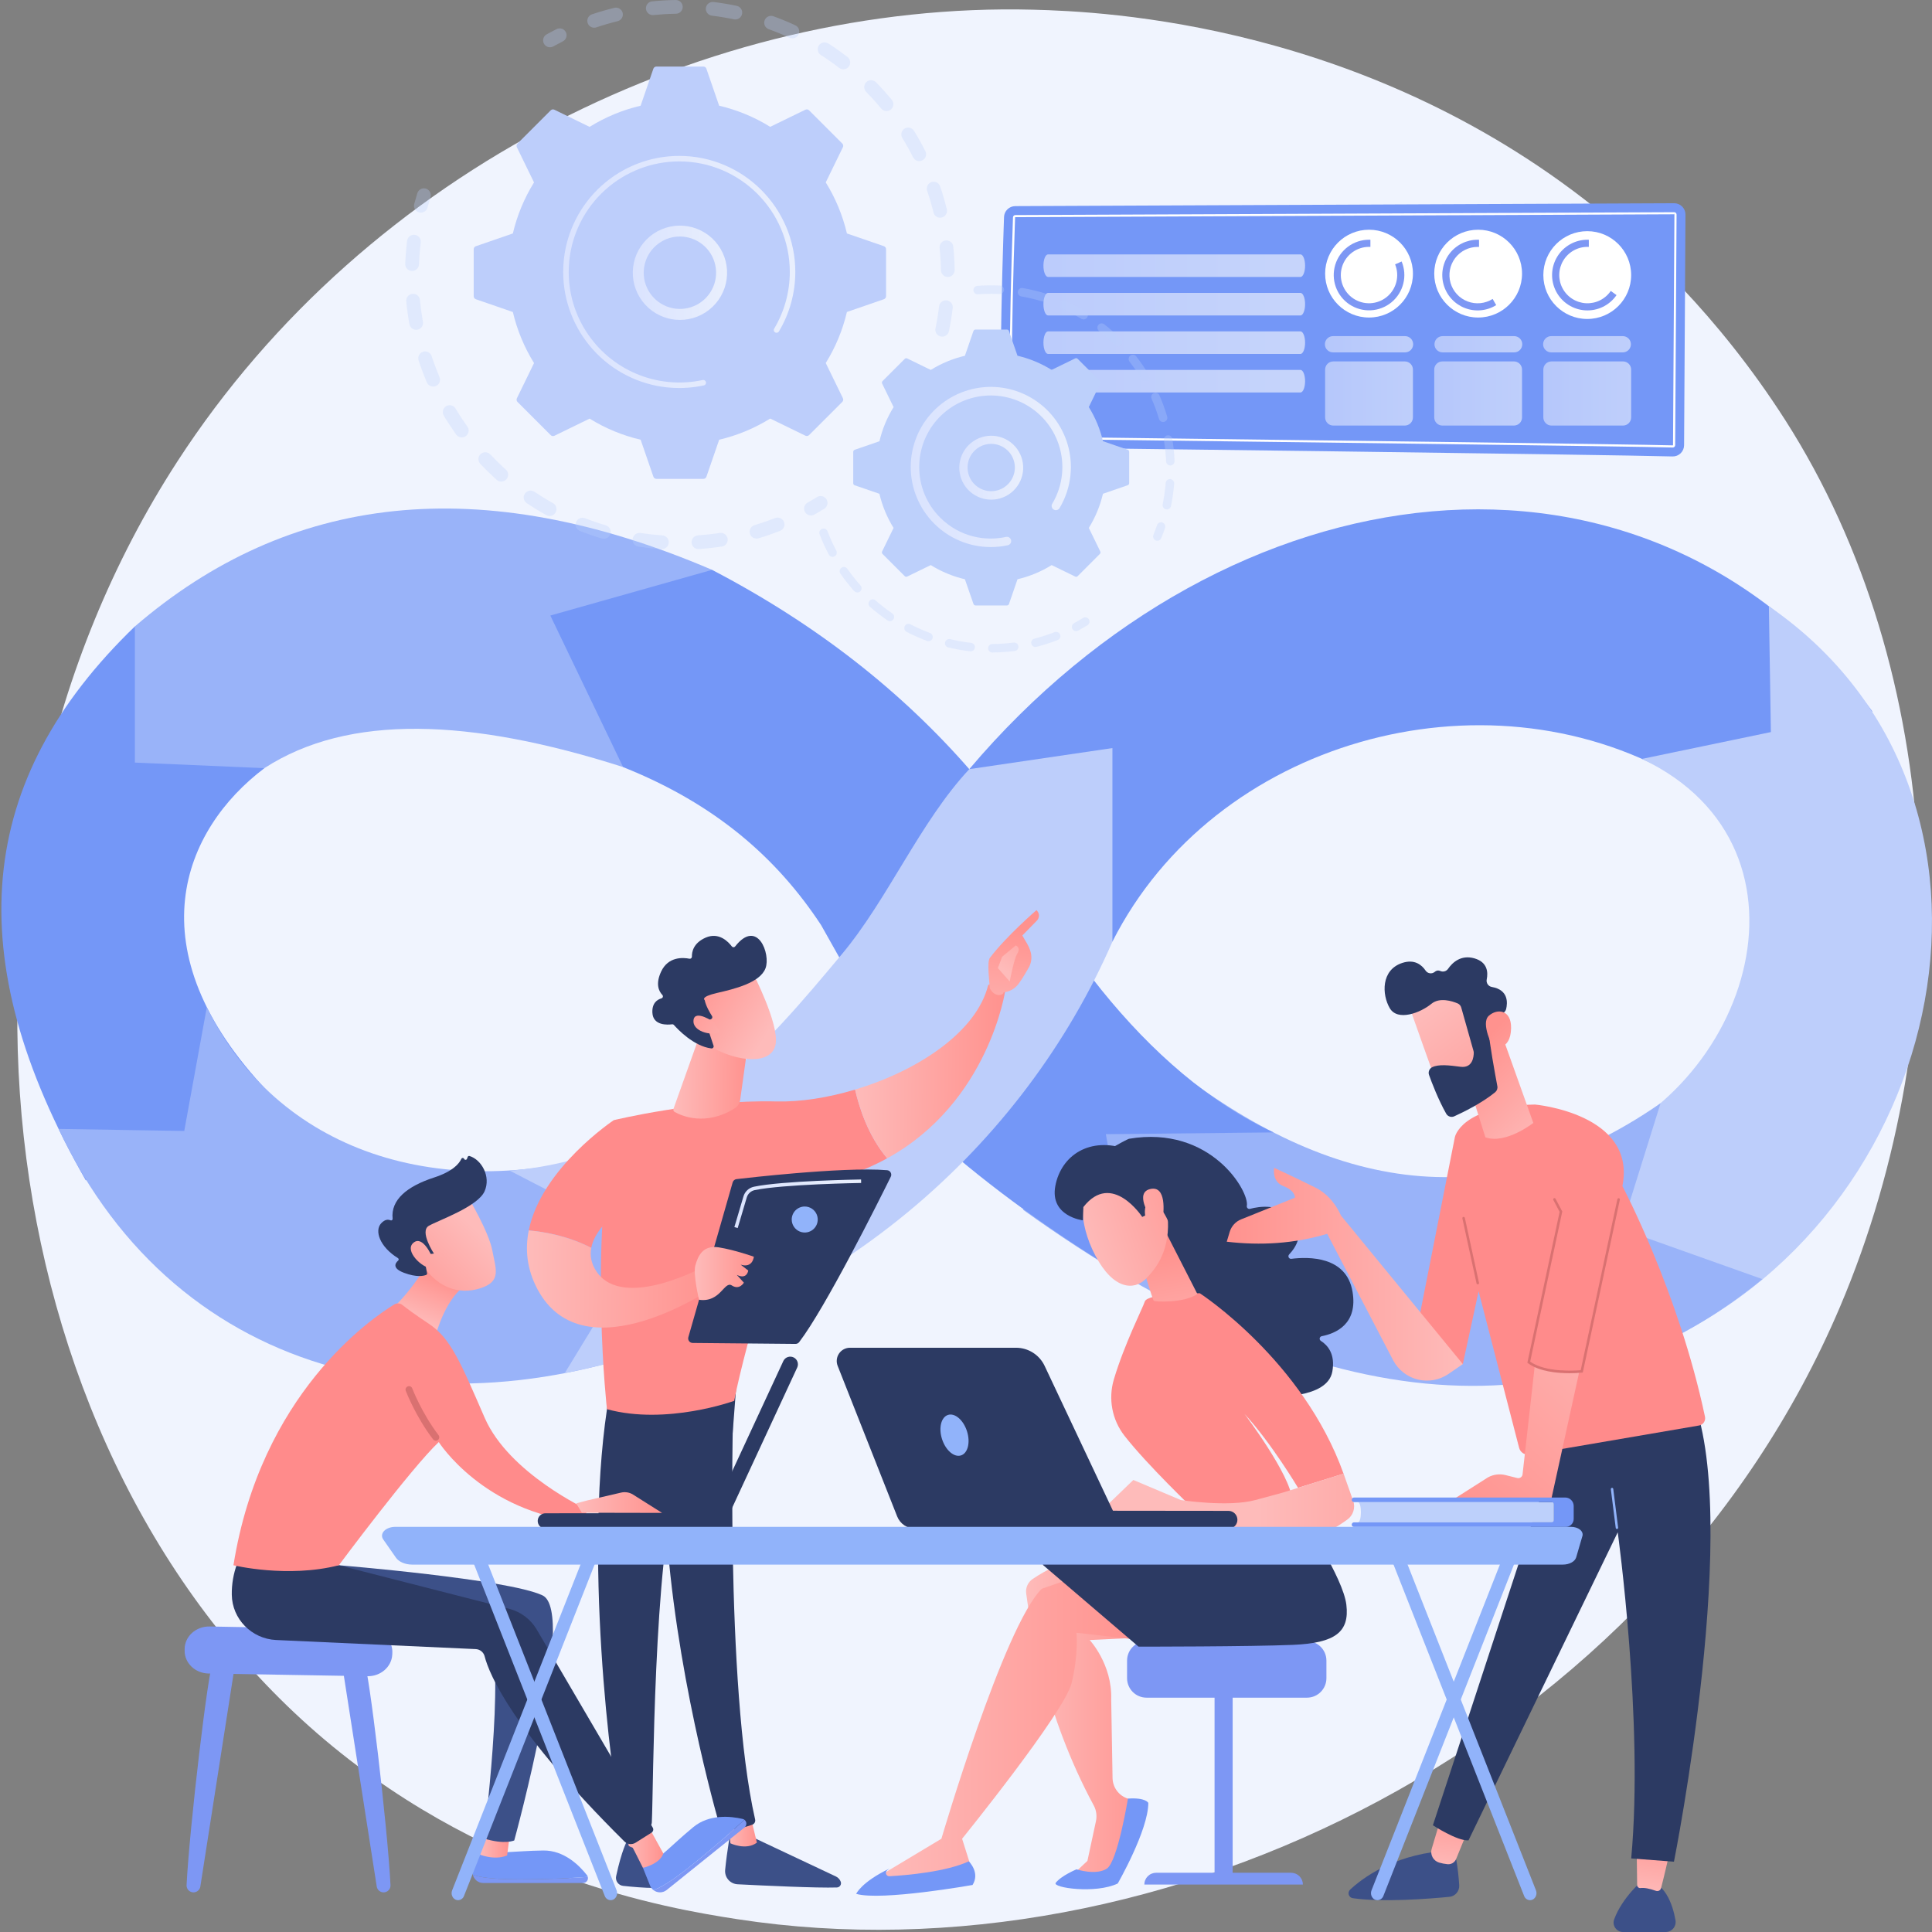 <svg viewBox="0 0 540 540" fill="none" xmlns="http://www.w3.org/2000/svg">
  <rect x="0" y="0" width="540" height="540" fill="#808080" stroke="none"/>
  <g clip-path="url(#clip0_532_964)">
    <path d="M514.293 365.25C462.702 486.725 325.277 554.768 206.101 536.42C186.709 533.432 133.545 524.539 86.475 482.558C-4.137 401.749 -23.516 241.74 49.578 128.977C102.78 46.904 198.145 0.39 288.761 2.709C308.281 3.21 383.085 6.299 448.825 60.508C458.48 68.468 479.777 87.387 498.972 117.404C544.041 187.886 547.915 286.083 514.293 365.25Z" fill="#F0F4FE"/>
    <path d="M37.699 175.085L73.9 214.711C51.248 231.798 37.039 265.327 74.958 305.2L23.979 329.91C-11.749 267.343 -6.699 217.903 37.699 175.085Z" fill="#7497F7"/>
    <path d="M16.377 315.539L51.499 316.104L57.806 281.511C77.088 321.133 122.684 337.691 174.847 320.79L201.195 369.753C125.904 404.075 49.695 386.461 16.377 315.539Z" fill="#99B3F9"/>
    <path d="M310.924 263.193C339.395 206.916 414.546 186.158 468.575 216.974L523.346 198.846C459.374 113.506 343.131 129.7 270.915 214.977L310.924 263.193Z" fill="#7497F7"/>
    <path d="M437.278 322.761L460.517 377.048C545.309 341.731 570.969 222.136 494.408 169.446L494.965 204.619L458.932 212.116C512.005 237.289 488.357 308.628 437.278 322.761Z" fill="#BDCEFB"/>
    <path d="M285.923 338.121C366.257 395.896 436.55 403.428 492.597 357.519L453.151 343.495L464.13 308.361C414.941 342.498 369.227 331.392 325.344 296.435L285.923 338.121Z" fill="#99B3F9"/>
    <path d="M37.699 175.085V213.143L73.9 214.701C97.376 199.475 131.359 200.704 174.158 214.395L199.021 159.273C133.997 131.434 80.696 138.081 37.699 175.085Z" fill="#99B3F9"/>
    <path d="M174.158 214.405L153.821 172.043L199.021 159.277C228.384 174.592 252.034 193.349 270.917 214.983C291.704 260.756 320.235 299.838 355.916 316.513L309.088 317.008L316.295 357.854C297.947 346.867 280.241 334.534 264.663 321.088L229.5 258.565C217.241 239.942 200.137 224.773 174.158 214.405Z" fill="#7497F7"/>
    <path d="M270.925 214.977C257.17 229.683 248.165 251.366 235.24 266.775C214.625 291.348 188.916 323.096 142.526 327.226L180.4 346.822L157.843 383.795C233.5 368.758 286.437 319.407 310.924 263.193V209.089L270.925 214.977Z" fill="#BDCEFB"/>
    <path d="M283.763 57.611L467.911 56.805C468.329 56.801 468.744 56.881 469.132 57.039C469.519 57.197 469.871 57.431 470.167 57.726C470.464 58.021 470.698 58.373 470.858 58.76C471.017 59.147 471.098 59.561 471.096 59.98L470.706 124.437C470.705 124.859 470.619 125.276 470.454 125.663C470.288 126.051 470.047 126.402 469.744 126.695C469.441 126.987 469.082 127.217 468.689 127.369C468.296 127.52 467.876 127.592 467.455 127.579C451.219 127.096 284.785 124.959 281.603 125.092C278.459 125.224 280.167 74.321 280.629 60.661C280.655 59.846 280.996 59.073 281.581 58.504C282.165 57.935 282.947 57.615 283.763 57.611Z" fill="#7497F7"/>
    <path d="M467.553 125.08H467.531C457.153 124.77 357.698 123.522 309.904 122.937C295.929 122.764 286.009 122.641 283.364 122.602H283.116L283.073 122.359C281.944 115.986 281.963 94.683 283.13 60.749C283.135 60.579 283.207 60.417 283.329 60.299C283.451 60.18 283.614 60.113 283.784 60.112L467.934 59.308C468.023 59.307 468.11 59.324 468.192 59.357C468.273 59.391 468.347 59.44 468.41 59.502C468.472 59.563 468.522 59.636 468.556 59.717C468.589 59.798 468.606 59.885 468.604 59.972L468.215 124.431C468.211 124.605 468.14 124.77 468.016 124.891C467.892 125.012 467.726 125.08 467.553 125.08ZM283.621 122.005C286.595 122.045 296.342 122.166 309.916 122.336C357.712 122.932 457.167 124.174 467.553 124.478H467.57C467.588 124.478 467.615 124.449 467.615 124.414L468.005 59.954L467.936 59.592V59.892L283.78 60.702C283.764 60.702 283.749 60.709 283.737 60.72C283.725 60.731 283.719 60.746 283.718 60.763C282.577 94.231 282.54 115.384 283.621 122.005Z" fill="white"/>
    <path opacity="0.7" d="M291.642 74.257C291.642 76 292.226 77.412 292.941 77.412H363.479C364.196 77.412 364.778 76 364.778 74.257C364.778 72.514 364.194 71.1 363.479 71.1H292.935C292.222 71.094 291.642 72.514 291.642 74.257Z" fill="url(#paint0_linear_532_964)"/>
    <path opacity="0.7" d="M291.642 85.016C291.642 86.76 292.226 88.172 292.941 88.172H363.479C364.196 88.172 364.778 86.76 364.778 85.016C364.778 83.263 364.194 81.859 363.479 81.859H292.935C292.222 81.859 291.642 83.273 291.642 85.016Z" fill="url(#paint1_linear_532_964)"/>
    <path opacity="0.7" d="M291.642 95.776C291.642 97.519 292.226 98.931 292.941 98.931H363.479C364.196 98.931 364.778 97.519 364.778 95.776C364.778 94.023 364.194 92.618 363.479 92.618H292.935C292.222 92.618 291.642 94.032 291.642 95.776Z" fill="url(#paint2_linear_532_964)"/>
    <path opacity="0.7" d="M291.642 106.543C291.642 108.284 292.226 109.698 292.941 109.698H363.479C364.196 109.698 364.778 108.284 364.778 106.543C364.778 104.79 364.194 103.386 363.479 103.386H292.935C292.222 103.378 291.642 104.79 291.642 106.543Z" fill="url(#paint3_linear_532_964)"/>
    <path d="M382.649 88.75C389.426 88.75 394.92 83.256 394.92 76.479C394.92 69.702 389.426 64.208 382.649 64.208C375.872 64.208 370.378 69.702 370.378 76.479C370.378 83.256 375.872 88.75 382.649 88.75Z" fill="white"/>
    <path d="M413.144 88.75C419.921 88.75 425.414 83.256 425.414 76.479C425.414 69.702 419.921 64.208 413.144 64.208C406.366 64.208 400.873 69.702 400.873 76.479C400.873 83.256 406.366 88.75 413.144 88.75Z" fill="white"/>
    <path d="M443.64 89.153C450.417 89.153 455.911 83.659 455.911 76.882C455.911 70.105 450.417 64.612 443.64 64.612C436.863 64.612 431.369 70.105 431.369 76.882C431.369 83.659 436.863 89.153 443.64 89.153Z" fill="white"/>
    <path d="M389.934 73.887C390.576 75.45 390.698 77.178 390.283 78.816C389.869 80.453 388.938 81.915 387.63 82.984C386.321 84.052 384.704 84.673 383.016 84.752C381.328 84.832 379.66 84.367 378.256 83.427C376.853 82.486 375.789 81.119 375.221 79.527C374.654 77.936 374.613 76.204 375.104 74.588C375.596 72.971 376.594 71.555 377.952 70.549C379.309 69.543 380.954 69 382.643 69C382.776 69 382.908 69 383.033 69.01V67.013C382.901 67.013 382.768 67.003 382.643 67.003C380.526 67.005 378.466 67.687 376.766 68.95C375.066 70.213 373.818 71.988 373.205 74.015C372.591 76.041 372.646 78.211 373.361 80.204C374.076 82.197 375.412 83.907 377.174 85.083C378.935 86.258 381.027 86.835 383.142 86.73C385.257 86.624 387.281 85.842 388.917 84.498C390.553 83.153 391.713 81.319 392.226 79.264C392.739 77.21 392.578 75.046 391.767 73.09L389.934 73.887Z" fill="#7D97F4"/>
    <path d="M417.202 83.559C416.169 84.21 414.998 84.612 413.782 84.732C412.567 84.853 411.34 84.689 410.198 84.255C409.057 83.82 408.032 83.126 407.205 82.227C406.378 81.328 405.771 80.249 405.432 79.076C405.094 77.902 405.032 76.666 405.253 75.464C405.474 74.263 405.972 73.129 406.706 72.153C407.44 71.177 408.391 70.385 409.484 69.839C410.577 69.294 411.782 69.01 413.003 69.01C413.135 69.01 413.268 69.01 413.393 69.019V67.013C413.26 67.013 413.128 67.003 413.003 67.003C411.475 67.003 409.968 67.357 408.6 68.037C407.232 68.718 406.04 69.706 405.119 70.925C404.198 72.144 403.572 73.56 403.29 75.061C403.008 76.563 403.079 78.11 403.496 79.58C403.913 81.049 404.665 82.403 405.694 83.532C406.722 84.662 407.999 85.538 409.423 86.091C410.847 86.644 412.381 86.86 413.902 86.72C415.424 86.581 416.892 86.09 418.192 85.287L417.202 83.559Z" fill="#7D97F4"/>
    <path d="M450.217 81.314C449.453 82.438 448.412 83.345 447.194 83.948C445.976 84.55 444.623 84.828 443.266 84.753C441.909 84.679 440.594 84.255 439.45 83.522C438.305 82.79 437.369 81.774 436.733 80.573C436.096 79.373 435.781 78.028 435.818 76.669C435.855 75.311 436.242 73.985 436.943 72.82C437.643 71.656 438.632 70.692 439.815 70.022C440.998 69.353 442.333 69.001 443.692 69C443.827 69 443.959 69 444.082 69.01V67.013C443.951 67.013 443.819 67.003 443.692 67.003C441.991 67.003 440.319 67.442 438.837 68.278C437.356 69.113 436.115 70.317 435.235 71.773C434.356 73.229 433.867 74.888 433.816 76.588C433.765 78.288 434.154 79.972 434.946 81.478C435.737 82.984 436.904 84.26 438.333 85.182C439.762 86.105 441.405 86.643 443.103 86.744C444.801 86.845 446.496 86.506 448.025 85.76C449.553 85.014 450.863 83.885 451.828 82.484L450.217 81.314Z" fill="#7D97F4"/>
    <g opacity="0.64">
      <path d="M392.647 93.949H372.651C372.347 93.94 372.044 93.992 371.761 94.102C371.478 94.212 371.219 94.378 371.001 94.59C370.783 94.802 370.609 95.056 370.491 95.336C370.373 95.616 370.312 95.917 370.312 96.221C370.312 96.525 370.373 96.826 370.491 97.106C370.609 97.386 370.783 97.64 371.001 97.852C371.219 98.063 371.478 98.229 371.761 98.34C372.044 98.45 372.347 98.502 372.651 98.493H392.647C392.951 98.502 393.254 98.45 393.537 98.34C393.82 98.229 394.079 98.063 394.297 97.852C394.515 97.64 394.689 97.386 394.807 97.106C394.925 96.826 394.986 96.525 394.986 96.221C394.986 95.917 394.925 95.616 394.807 95.336C394.689 95.056 394.515 94.802 394.297 94.59C394.079 94.378 393.82 94.212 393.537 94.102C393.254 93.992 392.951 93.94 392.647 93.949Z" fill="url(#paint4_linear_532_964)"/>
      <path d="M423.141 93.949H403.146C402.554 93.966 401.993 94.213 401.581 94.637C401.169 95.061 400.939 95.629 400.939 96.221C400.939 96.812 401.169 97.38 401.581 97.805C401.993 98.229 402.554 98.476 403.146 98.493H423.141C423.445 98.502 423.748 98.45 424.031 98.34C424.315 98.229 424.573 98.063 424.791 97.852C425.01 97.64 425.183 97.386 425.301 97.106C425.42 96.826 425.481 96.525 425.481 96.221C425.481 95.917 425.42 95.616 425.301 95.336C425.183 95.056 425.01 94.802 424.791 94.59C424.573 94.378 424.315 94.212 424.031 94.102C423.748 93.992 423.445 93.94 423.141 93.949Z" fill="url(#paint5_linear_532_964)"/>
      <path d="M433.642 98.493H453.638C454.229 98.476 454.79 98.229 455.202 97.805C455.614 97.38 455.844 96.812 455.844 96.221C455.844 95.629 455.614 95.061 455.202 94.637C454.79 94.213 454.229 93.966 453.638 93.949H433.642C433.338 93.94 433.035 93.992 432.752 94.102C432.468 94.212 432.21 94.378 431.992 94.59C431.774 94.802 431.6 95.056 431.482 95.336C431.363 95.616 431.302 95.917 431.302 96.221C431.302 96.525 431.363 96.826 431.482 97.106C431.6 97.386 431.774 97.64 431.992 97.852C432.21 98.063 432.468 98.229 432.752 98.34C433.035 98.45 433.338 98.502 433.642 98.493Z" fill="url(#paint6_linear_532_964)"/>
      <path d="M392.645 101.017H372.651C371.396 101.017 370.378 102.035 370.378 103.29V116.671C370.378 117.927 371.396 118.945 372.651 118.945H392.645C393.9 118.945 394.918 117.927 394.918 116.671V103.29C394.918 102.035 393.9 101.017 392.645 101.017Z" fill="url(#paint7_linear_532_964)"/>
      <path d="M423.141 101.017H403.148C401.892 101.017 400.875 102.035 400.875 103.29V116.671C400.875 117.927 401.892 118.945 403.148 118.945H423.141C424.397 118.945 425.414 117.927 425.414 116.671V103.29C425.414 102.035 424.397 101.017 423.141 101.017Z" fill="url(#paint8_linear_532_964)"/>
      <path d="M453.636 101.017H433.642C432.386 101.017 431.369 102.035 431.369 103.29V116.671C431.369 117.927 432.386 118.945 433.642 118.945H453.636C454.891 118.945 455.909 117.927 455.909 116.671V103.29C455.909 102.035 454.891 101.017 453.636 101.017Z" fill="url(#paint9_linear_532_964)"/>
    </g>
    <path d="M204.202 511.931C204.202 511.931 203.199 517.312 202.681 522.643C202.634 523.138 202.688 523.637 202.84 524.11C202.991 524.582 203.237 525.02 203.562 525.395C203.887 525.77 204.285 526.076 204.731 526.293C205.178 526.511 205.664 526.635 206.16 526.66C213.263 527.024 228.458 527.745 233.913 527.554C234.104 527.547 234.29 527.494 234.456 527.4C234.622 527.307 234.763 527.175 234.867 527.015C234.972 526.856 235.037 526.674 235.056 526.484C235.076 526.295 235.05 526.103 234.981 525.925C234.732 525.282 234.243 524.76 233.617 524.469L208.622 512.69L204.202 511.931Z" fill="#3C5088"/>
    <path d="M203.452 508.758L204.155 515.213C204.155 515.213 208.534 517.303 211.557 515.018L209.804 507.811L203.452 508.758Z" fill="url(#paint10_linear_532_964)"/>
    <path d="M205.184 387.544C204.837 389.225 202.609 471.551 211.058 508.534C211.127 508.825 211.089 509.132 210.952 509.398C210.814 509.664 210.586 509.872 210.308 509.985C208.01 510.848 205.582 511.317 203.127 511.372C202.649 511.383 202.181 511.235 201.796 510.951C201.412 510.667 201.132 510.264 201.002 509.804C198.567 501.218 186.921 458.209 185.739 417.218C184.419 371.415 185.755 415.66 185.755 415.66L187.056 387.367L205.184 387.544Z" fill="#2C3A63"/>
    <path d="M175.289 514.467C175.289 514.467 173.749 517.174 172.212 524.4C172.145 524.708 172.144 525.025 172.208 525.333C172.271 525.641 172.399 525.932 172.583 526.187C172.767 526.442 173.002 526.656 173.274 526.814C173.545 526.972 173.847 527.072 174.16 527.106C176.497 527.359 180.112 527.69 183.006 527.69C183.321 527.692 183.633 527.628 183.921 527.501C184.21 527.374 184.468 527.188 184.679 526.954C184.89 526.721 185.05 526.445 185.147 526.146C185.245 525.846 185.278 525.53 185.244 525.216C184.948 522.575 183.992 518.234 180.94 514.829L175.289 514.467Z" fill="#3C5088"/>
    <path d="M174.041 506.161L175.736 515.93C175.736 515.93 177.489 517.262 180.995 516.34L180.241 505.842L174.041 506.161Z" fill="url(#paint11_linear_532_964)"/>
    <path d="M170.323 389.737C162.709 433.112 170.86 497.128 173.694 509.667C173.777 510.043 173.969 510.386 174.246 510.652C174.524 510.919 174.874 511.097 175.252 511.165C176.569 511.395 178.739 511.596 180.885 510.994C181.246 510.892 181.566 510.68 181.799 510.386C182.033 510.093 182.168 509.734 182.186 509.36C182.679 499.247 182.558 437.136 189.5 412.657C189.852 411.417 190.622 410.337 191.68 409.601L204.786 400.471L205.928 385.52L170.323 389.737Z" fill="#2C3A63"/>
    <path d="M216.972 307.859C195.402 307.296 171.542 313.091 171.542 313.091C164.754 350.55 169.647 393.878 169.647 393.878C186.306 398.417 205.213 391.541 205.213 391.541C208.135 375.885 221.51 331.871 221.51 331.871C232.063 330.663 240.775 327.707 247.965 323.753C242.569 317.38 240.076 309.31 239.005 304.544C231.36 306.84 223.629 308.032 216.972 307.859Z" fill="#FF8B8B"/>
    <path d="M281.001 276.691C278.907 274.112 276.213 275.296 276.213 275.296C272.902 288.675 256.151 299.39 239.011 304.542C240.082 309.308 242.575 317.378 247.97 323.751C276.503 308.065 281.001 276.691 281.001 276.691Z" fill="url(#paint12_linear_532_964)"/>
    <path d="M280.481 277.337C280.697 278.044 278.118 279.09 276.634 276.196C276.595 274.813 275.81 268.886 276.647 267.768C281.102 261.815 289.698 254.381 289.698 254.381C291.123 255.816 289.923 257.201 289.923 257.201L285.747 261.471C286.597 263.043 287.639 264.371 288.116 266.268C288.464 267.715 288.242 269.24 287.497 270.528C286.758 271.829 285.744 273.52 284.803 274.84C283.001 277.343 280.481 277.337 280.481 277.337Z" fill="url(#paint13_linear_532_964)"/>
    <path d="M283.913 264.248L280.113 267.408L278.899 270.578L282.224 274.338C282.224 274.338 283.414 268.037 284.267 266.679C285.121 265.321 284.692 264.655 283.913 264.248Z" fill="url(#paint14_linear_532_964)"/>
    <path d="M179.623 334.058L171.548 313.091C171.548 313.091 151.268 326.589 147.785 343.916C151.591 344.233 158.51 345.279 165.259 348.785C166.829 340.595 179.623 334.058 179.623 334.058Z" fill="#FF8B8B"/>
    <path d="M197.044 353.881C197.044 353.881 174.298 366.452 166.77 355.46C165.212 353.178 164.85 350.922 165.261 348.778C158.512 345.289 151.593 344.233 147.787 343.908C146.739 349.132 147.215 354.703 150.236 360.357C163.373 384.944 199.986 359.481 199.986 359.481L197.044 353.881Z" fill="url(#paint15_linear_532_964)"/>
    <path d="M195.293 290.136L188.24 309.922C188.183 310.08 188.183 310.254 188.241 310.412C188.299 310.57 188.411 310.703 188.558 310.786C190.418 311.838 197.128 314.892 205.309 309.812C205.73 309.554 206.09 309.205 206.362 308.792C206.634 308.378 206.811 307.91 206.882 307.421L209.268 290.263L195.293 290.136Z" fill="url(#paint16_linear_532_964)"/>
    <path d="M210.404 271.897C210.404 271.897 217.806 286.157 216.785 291.879C215.764 297.602 206.427 297.101 198.314 292.368L192.759 276.994L210.404 271.897Z" fill="url(#paint17_linear_532_964)"/>
    <path d="M198.747 284.848C198.825 284.815 198.895 284.765 198.952 284.701C199.009 284.638 199.051 284.564 199.076 284.482C199.101 284.401 199.108 284.315 199.097 284.231C199.085 284.147 199.056 284.066 199.01 283.995C198.414 283.066 197.299 281.172 196.955 279.515C196.955 279.515 195.609 278.634 200.424 277.53C205.239 276.426 212.418 274.71 213.963 270.635C215.468 266.662 211.707 256.599 205.478 264.529C205.424 264.6 205.353 264.657 205.273 264.697C205.193 264.737 205.104 264.757 205.015 264.757C204.925 264.757 204.837 264.737 204.756 264.697C204.676 264.657 204.606 264.6 204.551 264.529C203.554 263.206 200.928 260.456 197.229 262.073C193.77 263.586 193.357 266.106 193.392 267.38C193.394 267.467 193.376 267.553 193.34 267.632C193.304 267.711 193.251 267.781 193.185 267.837C193.118 267.893 193.04 267.934 192.956 267.956C192.872 267.978 192.784 267.981 192.699 267.965C190.96 267.616 186.782 267.291 184.789 271.562C183.147 275.068 184.173 277.088 185.116 278.075C185.188 278.148 185.239 278.238 185.265 278.336C185.292 278.435 185.292 278.538 185.265 278.637C185.239 278.735 185.188 278.825 185.116 278.897C185.045 278.97 184.955 279.022 184.857 279.049C183.708 279.388 182.22 280.345 182.343 283.029C182.512 286.739 186.661 286.453 187.843 286.295C187.939 286.282 188.036 286.293 188.127 286.327C188.217 286.361 188.298 286.417 188.361 286.49C189.362 287.62 193.877 292.419 198.809 293.04C198.909 293.053 199.01 293.04 199.103 293.003C199.196 292.966 199.278 292.905 199.341 292.827C199.404 292.748 199.445 292.655 199.462 292.556C199.478 292.457 199.469 292.355 199.434 292.261L197.358 286.028C197.311 285.889 197.318 285.737 197.378 285.603C197.438 285.468 197.546 285.362 197.681 285.304L198.747 284.848Z" fill="#2C3A63"/>
    <path d="M199.596 285.738C199.596 285.738 194.265 282.004 193.842 285.101C193.419 288.198 198.634 289.639 201.232 288.508L199.596 285.738Z" fill="url(#paint18_linear_532_964)"/>
    <path d="M192.395 373.746L204.786 330.476C204.855 330.236 204.992 330.022 205.182 329.86C205.372 329.698 205.606 329.596 205.854 329.567C208.098 329.306 214.603 328.57 222.114 327.935C231.159 327.169 241.665 326.55 247.943 327.078C248.149 327.093 248.349 327.16 248.523 327.27C248.698 327.381 248.843 327.533 248.945 327.713C249.047 327.893 249.104 328.095 249.11 328.301C249.116 328.508 249.071 328.713 248.979 328.899C245.409 336.121 230.725 365.501 223.37 375.127C223.251 375.284 223.096 375.411 222.919 375.498C222.742 375.585 222.547 375.629 222.349 375.628L193.598 375.361C193.403 375.359 193.212 375.312 193.038 375.223C192.864 375.135 192.713 375.008 192.597 374.852C192.48 374.695 192.401 374.514 192.366 374.322C192.331 374.131 192.341 373.933 192.395 373.746Z" fill="#2C3A63"/>
    <path d="M195.389 363.292C195.389 363.292 193.663 356.195 194.36 353.676C195.058 351.158 196.405 347.923 200.901 348.641C205.396 349.36 210.702 351.255 210.702 351.255C210.702 351.255 210.433 354.535 207.017 353.476L209.136 355.116C209.136 355.116 208.832 357.741 205.946 356.339L207.917 358.513C207.917 358.513 206.678 360.671 204.553 359.292C202.428 357.913 201.411 364.147 195.389 363.292Z" fill="url(#paint19_linear_532_964)"/>
    <path d="M221.288 340.86C221.288 341.579 221.501 342.282 221.901 342.88C222.301 343.478 222.868 343.944 223.533 344.22C224.197 344.495 224.929 344.567 225.634 344.427C226.339 344.286 226.987 343.94 227.496 343.431C228.005 342.923 228.351 342.275 228.491 341.569C228.631 340.864 228.559 340.133 228.284 339.468C228.009 338.804 227.543 338.236 226.945 337.836C226.347 337.437 225.644 337.223 224.925 337.223C224.447 337.223 223.974 337.317 223.533 337.5C223.092 337.683 222.691 337.951 222.353 338.289C222.015 338.626 221.748 339.027 221.565 339.468C221.382 339.91 221.288 340.382 221.288 340.86Z" fill="#91B3FA"/>
    <path d="M206.187 343.25L205.26 342.975L207.792 334.419C207.988 333.741 208.366 333.129 208.883 332.648C209.4 332.168 210.038 331.838 210.729 331.692C218.715 330.021 239.784 329.682 240.676 329.668L240.692 330.642C240.474 330.642 218.832 330.994 210.926 332.644C210.406 332.756 209.926 333.007 209.538 333.37C209.149 333.732 208.866 334.194 208.719 334.705L206.187 343.25Z" fill="url(#paint20_linear_532_964)"/>
    <path d="M59.551 464.349C58.23 466.296 52.981 510.554 52.149 526.896C52.136 527.157 52.177 527.419 52.268 527.665C52.36 527.91 52.5 528.135 52.681 528.325C52.862 528.514 53.08 528.665 53.321 528.768C53.562 528.871 53.821 528.924 54.084 528.923C54.545 528.921 54.991 528.755 55.341 528.455C55.692 528.155 55.925 527.741 55.998 527.285L65.599 465.757L59.551 464.349Z" fill="#7D97F4"/>
    <path d="M101.755 464.349C103.076 466.296 108.325 510.554 109.147 526.896C109.16 527.157 109.119 527.419 109.027 527.665C108.936 527.911 108.795 528.135 108.614 528.325C108.433 528.514 108.215 528.665 107.974 528.768C107.733 528.871 107.473 528.924 107.211 528.923C106.749 528.923 106.303 528.758 105.952 528.458C105.601 528.157 105.369 527.741 105.298 527.285L95.698 465.751L101.755 464.349Z" fill="#7D97F4"/>
    <path d="M51.606 460.889V461.372C51.573 464.843 54.565 467.691 58.309 467.755L102.688 468.509C106.389 468.571 109.457 465.905 109.636 462.487L109.66 462.046C109.854 458.482 106.818 455.478 102.969 455.41L58.572 454.61C54.771 454.545 51.641 457.366 51.606 460.889Z" fill="#7D97F4"/>
    <path d="M145.099 525.283C137.211 525.283 133.72 524.607 132.158 523.989C132.311 524.649 132.684 525.237 133.214 525.658C133.745 526.079 134.403 526.308 135.08 526.307H162.982C163.19 526.306 163.395 526.257 163.581 526.164C163.768 526.071 163.93 525.937 164.057 525.771C164.183 525.606 164.27 525.414 164.31 525.209C164.351 525.005 164.344 524.794 164.291 524.593C161.11 524.848 154.351 525.283 145.099 525.283Z" fill="#7D97F4"/>
    <path d="M164.29 524.593C164.246 524.421 164.169 524.26 164.062 524.118C161.935 521.405 157.664 517.141 151.856 517.223C143.346 517.344 140.378 518.267 133.765 517.275L132.207 522.447C132.055 522.948 132.038 523.48 132.158 523.989C133.716 524.607 137.21 525.283 145.099 525.283C154.351 525.283 161.11 524.848 164.29 524.593Z" fill="#7497F7"/>
    <path d="M135.68 511.703L133.765 518.216C133.765 518.216 138.007 520.146 141.739 518.606L142.472 512.957L135.68 511.703Z" fill="url(#paint21_linear_532_964)"/>
    <path d="M193.525 521.181C187.376 526.122 184.232 527.784 182.631 528.282C183.163 528.698 183.82 528.922 184.495 528.917C185.17 528.912 185.824 528.679 186.349 528.255L208.106 510.774C208.267 510.644 208.396 510.479 208.484 510.291C208.571 510.103 208.614 509.898 208.609 509.69C208.604 509.483 208.552 509.28 208.456 509.097C208.361 508.913 208.224 508.754 208.057 508.631C205.735 510.817 200.739 515.38 193.525 521.181Z" fill="#7D97F4"/>
    <path d="M208.057 508.625C207.915 508.519 207.754 508.442 207.582 508.399C204.233 507.62 198.246 506.993 193.768 510.694C187.21 516.118 185.472 518.693 179.699 522.067L181.705 527.055C181.899 527.539 182.219 527.963 182.631 528.282C184.232 527.784 187.375 526.122 193.524 521.181C200.739 515.38 205.735 510.817 208.057 508.625Z" fill="#7497F7"/>
    <path d="M94.712 437.493C94.712 437.493 141.944 441.349 151.634 445.911C161.324 450.473 143.736 514.406 143.736 514.406C143.736 514.406 141.098 515.676 135.228 513.851C135.228 513.851 141.248 466.674 136.769 456.445L85.628 448.079L94.712 437.493Z" fill="#3C5088"/>
    <path d="M175.005 513.086C175.443 513.487 179.699 522.067 179.699 522.067C179.699 522.067 184.434 521.042 185.4 518.045L181.133 510.3L175.005 513.086Z" fill="url(#paint22_linear_532_964)"/>
    <path d="M66.263 437.097C65.245 439.858 64.745 442.782 64.787 445.724C64.874 452.53 70.346 458.053 77.145 458.385L132.982 460.93C133.555 460.957 134.105 461.167 134.55 461.53C134.995 461.892 135.312 462.388 135.454 462.944C136.766 468.018 143.179 483.604 174.53 514.702C174.936 515.101 175.464 515.351 176.029 515.413C176.594 515.475 177.164 515.345 177.646 515.043L182.109 512.225C182.335 512.083 182.496 511.858 182.56 511.599C182.623 511.34 182.583 511.066 182.448 510.836L149.937 455.325C148.229 452.507 145.485 450.472 142.292 449.657L94.702 437.491L66.263 437.097Z" fill="#2C3A63"/>
    <path d="M121.29 350.375C121.29 350.375 115.308 360.951 109.213 366.074L121.819 373.107C121.819 373.107 124.659 361.911 131.149 358.633L121.29 350.375Z" fill="url(#paint23_linear_532_964)"/>
    <path d="M65.25 437.493C65.25 437.493 80.324 441.166 94.712 437.493C94.712 437.493 114.844 410.428 122.633 403.062C122.633 403.062 135.058 422.666 162.711 425.446L164.253 422C164.253 422 142.243 411.85 135.461 396.256C128.679 380.663 125.96 374.013 119.795 369.944C115.954 367.412 113.656 365.68 112.468 364.734C112.151 364.481 111.765 364.332 111.361 364.307C110.956 364.281 110.554 364.381 110.208 364.592C103.666 368.579 72.876 389.667 65.25 437.493Z" fill="#FF8B8B"/>
    <path d="M121.815 402.68C121.667 402.68 121.521 402.646 121.388 402.58C121.255 402.515 121.139 402.42 121.048 402.302C116.249 396.042 113.574 389.143 113.463 388.863C113.399 388.741 113.361 388.607 113.352 388.469C113.343 388.332 113.364 388.194 113.412 388.065C113.461 387.936 113.536 387.818 113.633 387.721C113.73 387.623 113.847 387.547 113.976 387.497C114.104 387.448 114.242 387.427 114.38 387.435C114.517 387.443 114.652 387.48 114.774 387.543C114.896 387.607 115.004 387.696 115.089 387.804C115.174 387.912 115.236 388.038 115.269 388.171C115.294 388.239 117.959 395.105 122.583 401.136C122.691 401.28 122.757 401.451 122.773 401.63C122.79 401.809 122.757 401.989 122.677 402.15C122.598 402.312 122.475 402.448 122.323 402.544C122.171 402.64 121.995 402.692 121.815 402.694V402.68Z" fill="#D97171"/>
    <path d="M161.049 420.198L164.166 419.369L173.616 417.181C174.179 417.051 174.763 417.033 175.333 417.129C175.903 417.225 176.448 417.433 176.937 417.74L185.059 422.861L162.629 422.816L161.049 420.198Z" fill="url(#paint24_linear_532_964)"/>
    <path d="M130.787 334.518C130.787 334.518 136.601 344.181 137.604 349.516C138.607 354.851 140.23 358.195 134.158 360.104C128.087 362.013 122.431 359.597 118.886 354.613C118.886 354.613 113.348 346.941 113.902 343.427C114.455 339.913 130.787 334.518 130.787 334.518Z" fill="url(#paint25_linear_532_964)"/>
    <path d="M120.504 350.48L121.284 350.375C121.284 350.375 117.168 344.156 119.862 342.613C122.555 341.07 133.531 337.284 135.444 332.962C137.283 328.793 134.532 324.086 131.219 323.104C131.117 323.076 131.007 323.089 130.914 323.138C130.82 323.188 130.748 323.271 130.713 323.371L130.518 323.897C130.488 323.976 130.435 324.045 130.366 324.095C130.297 324.144 130.215 324.172 130.13 324.174C130.045 324.177 129.961 324.153 129.889 324.108C129.818 324.062 129.761 323.996 129.727 323.918C129.696 323.841 129.644 323.774 129.575 323.727C129.507 323.679 129.426 323.653 129.343 323.652C129.26 323.65 129.178 323.673 129.107 323.718C129.037 323.762 128.982 323.827 128.948 323.903C128.364 325.198 126.599 327.409 121.321 329.121C113.831 331.548 109.166 335.324 109.741 340.646C109.749 340.721 109.737 340.798 109.705 340.867C109.674 340.937 109.625 340.996 109.563 341.04C109.501 341.084 109.428 341.111 109.352 341.118C109.276 341.124 109.2 341.111 109.131 341.078C108.52 340.807 107.591 340.764 106.514 341.943C104.64 343.994 106.108 348.478 111.227 351.651C111.284 351.685 111.333 351.731 111.368 351.787C111.404 351.843 111.426 351.907 111.433 351.973C111.439 352.039 111.43 352.106 111.407 352.168C111.383 352.23 111.345 352.286 111.295 352.33C110.53 352.985 109.453 354.448 112.916 355.751C116.459 357.083 118.391 356.633 119.106 356.347C119.199 356.31 119.276 356.242 119.324 356.154C119.372 356.067 119.388 355.965 119.369 355.868L118.459 351.205C118.448 351.147 118.448 351.089 118.461 351.032C118.473 350.975 118.497 350.921 118.531 350.874C118.565 350.826 118.608 350.786 118.658 350.757C118.708 350.727 118.764 350.707 118.822 350.7L120.504 350.48Z" fill="#2C3A63"/>
    <path d="M120.826 351.436C120.826 351.436 118.261 345.114 115.567 347.346C112.873 349.578 118.058 354.483 120.45 354.416L120.826 351.436Z" fill="url(#paint26_linear_532_964)"/>
    <path d="M152.378 427.255H152.489L200.429 427.207C200.997 427.207 201.542 426.981 201.944 426.579C202.346 426.177 202.572 425.632 202.572 425.064C202.572 424.496 202.346 423.951 201.944 423.549C201.542 423.147 200.997 422.922 200.429 422.922L152.487 422.968C151.919 422.954 151.368 423.167 150.956 423.559C150.545 423.951 150.306 424.49 150.292 425.058C150.278 425.626 150.49 426.177 150.882 426.589C151.274 427 151.813 427.239 152.382 427.253L152.378 427.255Z" fill="#2C3A63"/>
    <path d="M218.996 380.306C218.978 380.339 218.963 380.372 218.947 380.405L198.776 423.897C198.646 424.154 198.568 424.434 198.549 424.721C198.529 425.009 198.568 425.297 198.662 425.569C198.756 425.841 198.905 426.091 199.098 426.304C199.291 426.518 199.525 426.69 199.786 426.811C200.047 426.932 200.33 426.999 200.618 427.008C200.905 427.017 201.192 426.969 201.46 426.865C201.729 426.761 201.973 426.604 202.18 426.403C202.386 426.202 202.55 425.962 202.662 425.697L222.833 382.207C223.061 381.702 223.083 381.127 222.896 380.605C222.71 380.083 222.327 379.654 221.83 379.407C221.333 379.161 220.76 379.117 220.232 379.285C219.703 379.452 219.26 379.819 218.996 380.306Z" fill="#2C3A63"/>
    <path d="M344.533 470.963H339.473V525.684H344.533V470.963Z" fill="#7D97F4"/>
    <path d="M364.163 526.738H319.845C319.845 526.305 319.93 525.877 320.096 525.477C320.261 525.078 320.504 524.715 320.81 524.409C321.116 524.103 321.479 523.86 321.878 523.695C322.278 523.529 322.706 523.444 323.139 523.444H360.869C361.302 523.444 361.73 523.529 362.13 523.695C362.529 523.86 362.892 524.103 363.198 524.409C363.504 524.715 363.747 525.078 363.912 525.477C364.078 525.877 364.163 526.305 364.163 526.738Z" fill="#7D97F4"/>
    <path d="M365.296 458.702H320.461C317.455 458.702 315.019 461.139 315.019 464.144V469.062C315.019 472.068 317.455 474.504 320.461 474.504H365.296C368.302 474.504 370.738 472.068 370.738 469.062V464.144C370.738 461.139 368.302 458.702 365.296 458.702Z" fill="#7D97F4"/>
    <path d="M304.649 434.478C304.649 434.478 297.13 435.646 288.677 441.295C288.023 441.727 287.503 442.333 287.174 443.044C286.845 443.756 286.722 444.545 286.817 445.323C287.83 453.34 291.992 479.292 305.71 504.64C306.429 505.98 306.646 507.533 306.322 509.019L303.938 520.121L299.516 524.266H310.905L318.489 503.744L315.246 502.72C314.02 502.332 312.947 501.569 312.178 500.538C311.409 499.508 310.984 498.261 310.961 496.976L310.582 474.966C310.905 465.159 304.567 458.392 304.567 458.392L322.755 457.506L304.649 434.478Z" fill="url(#paint27_linear_532_964)"/>
    <path d="M295.077 526.262C294.041 527.626 306.242 529.412 312.412 526.442C312.412 526.442 320.957 511.574 320.957 503.92C320.957 503.92 320.279 502.361 315.262 502.714C315.262 502.714 312.393 520.316 309.362 522.289C306.331 524.262 300.887 522.484 300.887 522.484C300.887 522.484 296.604 524.26 295.077 526.262Z" fill="#7497F7"/>
    <path d="M320.461 458.7C320.363 458.533 300.878 456.363 300.878 456.363C300.878 456.363 301.515 462.288 299.514 470.445C297.514 478.602 268.911 513.939 268.911 513.939L271.911 523.448C262.635 526.679 253.51 527.195 244.533 525.096L263.124 513.939C263.124 513.939 280.524 454.643 291.172 444.067L310.704 437.308L320.461 458.7Z" fill="url(#paint28_linear_532_964)"/>
    <path d="M364.163 424.201C364.163 424.201 375.39 440.899 376.311 448.517C377.232 456.135 373.235 459.23 361.455 459.74C349.675 460.251 318.226 460.243 318.226 460.243L291.386 437.304C291.386 437.304 310.946 430.325 316.031 428.344C321.117 426.363 364.163 424.201 364.163 424.201Z" fill="#2C3A63"/>
    <path d="M270.785 520.25C270.785 520.25 274.014 523.378 271.832 526.858C271.832 526.858 246.247 531.393 239.305 529.336C239.305 529.336 240.746 526.044 248.568 522.297L247.984 522.739C247.825 522.86 247.709 523.029 247.653 523.221C247.597 523.413 247.604 523.618 247.673 523.805C247.743 523.993 247.87 524.154 248.037 524.263C248.204 524.373 248.402 524.427 248.601 524.416C253.759 524.114 264.427 523.171 270.785 520.25Z" fill="#7497F7"/>
    <path d="M315.529 318.299C338.478 314.403 349.284 333.116 348.493 337.048C348.471 337.168 348.479 337.292 348.518 337.408C348.557 337.524 348.625 337.629 348.715 337.711C348.805 337.794 348.915 337.852 349.034 337.88C349.153 337.908 349.277 337.905 349.395 337.872C352.028 337.163 357.85 336.269 361.458 340.794C364.644 344.787 362.264 348.554 360.322 350.62C360.217 350.728 360.149 350.865 360.125 351.013C360.102 351.161 360.125 351.313 360.191 351.447C360.258 351.582 360.364 351.692 360.496 351.763C360.628 351.835 360.779 351.863 360.928 351.845C365.772 351.234 376.298 351.088 378.019 360.947C379.624 370.143 373.226 372.735 369.43 373.468C369.288 373.495 369.158 373.565 369.056 373.668C368.954 373.77 368.886 373.901 368.86 374.044C368.834 374.186 368.851 374.332 368.91 374.465C368.968 374.597 369.065 374.708 369.188 374.784C371.083 375.986 373.279 378.469 372.39 383.368C371.002 391.046 355.945 390.417 354.187 390.318C354.076 390.311 353.969 390.279 353.873 390.224L329.76 376.471C329.667 376.418 329.587 376.345 329.526 376.258C329.465 376.171 329.424 376.072 329.405 375.967L324.536 347.85C324.516 347.738 324.524 347.623 324.558 347.514C324.592 347.406 324.651 347.307 324.73 347.225L309.01 325.04C303.305 324.197 315.26 318.344 315.529 318.299Z" fill="#2C3A63"/>
    <path d="M333.799 421.99C333.799 421.99 320.726 409.542 314.29 401.295C312.578 399.096 311.416 396.52 310.901 393.782C310.386 391.043 310.532 388.22 311.328 385.55C314.265 375.651 319.487 365.4 319.964 363.803C320.693 361.358 335.352 361.465 335.352 361.465C335.352 361.465 364.198 380.187 375.532 411.901L362.805 415.849C362.805 415.849 355.273 403.214 347.831 395.179C347.831 395.179 360.708 412.191 361.161 419.154L333.799 421.99Z" fill="#FF8B8B"/>
    <path d="M318.191 350.133C318.343 350.642 322.171 363.327 322.477 363.59C322.782 363.853 330.868 364.288 334.677 361.686L325.221 343.197L318.191 350.133Z" fill="url(#paint29_linear_532_964)"/>
    <path d="M302.853 333.834C302.853 333.834 301.002 341.101 306.119 350.875C311.236 360.649 317.027 360.638 320.192 357.509C323.357 354.381 327.262 349.074 326.335 339.623C325.408 330.172 305.523 324.592 302.853 333.834Z" fill="url(#paint30_linear_532_964)"/>
    <path d="M319.257 340.137C319.257 340.137 310.77 327.161 302.81 337.373L302.666 341.088C302.666 341.088 293.344 339.981 294.976 331.433C296.608 322.884 304.664 317.543 315.038 321.246C325.412 324.949 331.358 328.745 332.026 336.181C332.695 343.618 326.781 341.986 326.781 341.986C326.781 341.986 324.853 336.75 322.106 336.207C319.36 335.663 320.077 339.744 320.077 339.744L319.257 340.137Z" fill="#2C3A63"/>
    <path d="M321.431 339.964C321.431 339.964 317.029 333.318 321.54 332.327C326.051 331.335 325.352 338.803 324.865 341.563L321.431 339.964Z" fill="url(#paint31_linear_532_964)"/>
    <path d="M307.165 422.916L316.769 413.656L330.059 419.269C330.059 419.269 343.286 421.318 350.855 419.269L358.426 417.22L375.534 411.895L378.22 419.491C378.553 420.43 378.57 421.452 378.268 422.401C377.967 423.351 377.364 424.176 376.55 424.75C375.07 425.802 373.335 426.957 372.23 427.442C369.977 428.428 316.694 426.761 316.694 426.761L307.165 422.916Z" fill="url(#paint32_linear_532_964)"/>
    <path d="M343.516 427.281H343.382L287.66 427.22C287.011 427.202 286.394 426.931 285.941 426.466C285.488 426 285.235 425.376 285.235 424.726C285.235 424.076 285.488 423.452 285.941 422.987C286.394 422.521 287.011 422.25 287.66 422.232L343.382 422.292C344.03 422.296 344.652 422.553 345.114 423.007C345.577 423.461 345.845 424.078 345.861 424.726C345.877 425.374 345.64 426.003 345.2 426.48C344.76 426.956 344.152 427.243 343.505 427.279L343.516 427.281Z" fill="#2C3A63"/>
    <path d="M237.575 376.699H283.975C285.651 376.698 287.293 377.174 288.709 378.071C290.125 378.967 291.258 380.248 291.974 381.763L313.427 427.253H255.763C254.685 427.254 253.632 426.93 252.741 426.323C251.85 425.717 251.161 424.857 250.765 423.854L234.129 381.763C233.907 381.201 233.825 380.594 233.892 379.993C233.958 379.393 234.17 378.817 234.51 378.318C234.85 377.818 235.307 377.41 235.841 377.127C236.376 376.845 236.971 376.698 237.575 376.699Z" fill="#2C3A63"/>
    <path d="M270.269 400.012C271.274 403.128 270.532 406.171 268.609 406.79C266.687 407.409 264.324 405.378 263.307 402.252C262.291 399.126 263.046 396.095 264.967 395.475C266.887 394.856 269.264 396.888 270.269 400.012Z" fill="#91B3FA"/>
    <path d="M407.043 519.841C407.44 522.192 407.712 524.564 407.859 526.944C407.906 527.734 407.645 528.512 407.131 529.114C406.617 529.716 405.889 530.095 405.101 530.172C399.398 530.725 386.416 531.747 378.127 530.551C377.866 530.516 377.621 530.408 377.419 530.238C377.217 530.069 377.068 529.846 376.988 529.596C376.908 529.345 376.901 529.077 376.967 528.822C377.034 528.568 377.171 528.337 377.363 528.158C380.781 524.973 389.036 518.777 402.622 517.423L407.043 519.841Z" fill="#3C5088"/>
    <path d="M409.879 512.521L406.994 519.589C406.804 520.062 406.465 520.459 406.029 520.723C405.593 520.986 405.084 521.101 404.577 521.05C403.779 520.973 402.99 520.821 402.22 520.594C401.439 520.355 400.783 519.815 400.398 519.094C400.013 518.373 399.928 517.529 400.163 516.746L402.339 509.467L409.879 512.521Z" fill="url(#paint33_linear_532_964)"/>
    <path d="M459.179 525.47C459.179 525.47 453.404 530.302 451.154 536.5C450.535 538.204 451.844 540.006 453.657 540.006H465.539C465.947 540.007 466.351 539.918 466.722 539.746C467.093 539.574 467.422 539.324 467.686 539.011C467.95 538.699 468.142 538.333 468.25 537.938C468.357 537.544 468.377 537.131 468.308 536.728C467.552 532.443 465.369 525.489 459.179 525.47Z" fill="#3C5088"/>
    <path d="M466.331 519.182C466.331 519.182 465.162 524.346 464.268 527.752C464.229 527.899 464.16 528.035 464.066 528.153C463.971 528.271 463.853 528.368 463.719 528.438C463.585 528.508 463.438 528.549 463.287 528.56C463.136 528.57 462.985 528.548 462.843 528.497C461.043 527.854 459.58 527.569 458.517 527.717C458.399 527.729 458.281 527.717 458.169 527.68C458.057 527.643 457.954 527.583 457.866 527.504C457.779 527.425 457.709 527.328 457.661 527.22C457.614 527.113 457.589 526.996 457.59 526.878L457.477 518.308L466.331 519.182Z" fill="url(#paint34_linear_532_964)"/>
    <path d="M435.621 403.015L400.499 510.166C400.499 510.166 407.236 514.578 410.446 514.395L452.163 428.282C452.163 428.282 459.463 481.341 455.926 519.437L467.874 520.349C467.874 520.349 487.305 423.003 472.588 389.654L435.621 403.015Z" fill="#2C3A63"/>
    <path d="M451.937 427.357H451.98C452.069 427.345 452.15 427.298 452.206 427.227C452.261 427.156 452.285 427.066 452.274 426.977L450.911 416.159C450.905 416.115 450.891 416.072 450.869 416.033C450.847 415.994 450.818 415.96 450.783 415.933C450.747 415.905 450.707 415.885 450.664 415.873C450.621 415.862 450.576 415.858 450.532 415.864C450.488 415.869 450.445 415.883 450.406 415.905C450.367 415.927 450.333 415.957 450.306 415.992C450.279 416.027 450.258 416.067 450.247 416.11C450.235 416.153 450.231 416.198 450.237 416.243L451.6 427.062C451.612 427.144 451.652 427.218 451.714 427.273C451.776 427.327 451.855 427.356 451.937 427.357Z" fill="#91B3FA"/>
    <path d="M429.037 308.722C429.037 308.722 457.492 311.254 453.468 331.524C453.468 331.524 469.196 361.13 476.551 395.995C476.607 396.265 476.608 396.543 476.554 396.813C476.5 397.083 476.393 397.34 476.237 397.567C476.082 397.795 475.883 397.989 475.651 398.137C475.419 398.286 475.159 398.386 474.888 398.432L427.499 406.547C426.868 406.654 426.22 406.521 425.683 406.174C425.146 405.827 424.759 405.29 424.598 404.671L413.276 360.922L408.864 381.268L394.84 377.616L406.642 317.831C406.642 317.831 408.292 309.111 429.037 308.722Z" fill="#FF8B8B"/>
    <path d="M413.034 358.962C413.06 358.965 413.085 358.965 413.11 358.962C413.201 358.942 413.281 358.887 413.331 358.809C413.382 358.73 413.399 358.635 413.379 358.544L409.429 340.406C409.419 340.361 409.4 340.318 409.374 340.28C409.348 340.242 409.314 340.209 409.275 340.184C409.236 340.159 409.193 340.142 409.147 340.134C409.101 340.126 409.055 340.126 409.009 340.136C408.964 340.146 408.921 340.165 408.883 340.191C408.845 340.218 408.813 340.251 408.787 340.29C408.762 340.329 408.745 340.373 408.737 340.418C408.729 340.464 408.73 340.511 408.74 340.556L412.69 358.694C412.709 358.771 412.753 358.839 412.816 358.888C412.878 358.936 412.955 358.963 413.034 358.962Z" fill="#D97171"/>
    <path d="M415.895 412.927C417.388 412.107 419.135 411.88 420.788 412.291L424.086 413.112C424.251 413.153 424.423 413.159 424.59 413.128C424.757 413.097 424.916 413.031 425.056 412.934C425.195 412.836 425.313 412.711 425.4 412.564C425.487 412.418 425.541 412.255 425.56 412.086L428.973 381.716C433.238 383.742 439.393 383.501 441.423 383.353L433.564 419.16H406.1L415.895 412.927Z" fill="url(#paint35_linear_532_964)"/>
    <path d="M342.879 347.062L343.709 344.302C343.945 343.517 344.354 342.796 344.907 342.191C345.46 341.587 346.141 341.114 346.902 340.809L361.925 334.771C361.925 334.771 362.151 332.845 358.75 331.536C355.349 330.227 356.144 326.417 356.144 326.417C356.144 326.417 360.791 328.536 367.593 331.898C371.488 333.821 373.666 337.216 374.823 339.769L408.864 381.268L404.867 384.015C403.627 384.866 402.222 385.447 400.742 385.717C399.262 385.987 397.742 385.942 396.281 385.583C394.82 385.225 393.452 384.561 392.265 383.637C391.078 382.712 390.101 381.547 389.396 380.219L370.955 344.855C361.691 347.632 352.328 348.166 342.879 347.062Z" fill="url(#paint36_linear_532_964)"/>
    <path d="M419.818 289.371L428.57 313.866C428.57 313.866 420.82 319.923 415.165 317.876L410.753 303.835C410.753 303.835 414.123 286.673 419.818 289.371Z" fill="url(#paint37_linear_532_964)"/>
    <path d="M393.697 280.573C393.697 280.95 402.127 304.439 402.127 304.439L415.438 299.341L410.753 275.89C410.753 275.89 393.697 274.246 393.697 280.573Z" fill="url(#paint38_linear_532_964)"/>
    <path d="M408.42 281.603L411.852 293.755C411.896 293.91 411.918 294.07 411.918 294.23C411.918 295.22 411.675 298.63 408.2 298.167C405.049 297.746 402.162 297.409 400.333 298.272C399.934 298.457 399.62 298.784 399.451 299.19C399.283 299.596 399.273 300.05 399.423 300.463C400.189 302.606 402.006 307.374 404.217 311.283C404.434 311.666 404.788 311.953 405.207 312.087C405.626 312.222 406.081 312.193 406.48 312.008C408.979 310.87 414.184 308.324 417.892 305.296C418.139 305.095 418.327 304.832 418.437 304.534C418.546 304.236 418.574 303.913 418.515 303.601C417.931 300.485 416.196 291.04 416.118 288.329C416.046 285.796 418.899 283.849 420.155 283.114C420.359 282.997 420.536 282.84 420.677 282.651C420.817 282.463 420.917 282.248 420.972 282.02C421.361 280.382 421.702 276.677 416.977 275.861C416.743 275.821 416.519 275.734 416.319 275.606C416.119 275.478 415.947 275.311 415.813 275.115C415.679 274.919 415.587 274.697 415.54 274.464C415.494 274.232 415.495 273.992 415.543 273.759C415.942 271.811 415.816 268.921 412.098 267.861C408.319 266.782 405.941 269.057 404.733 270.801C404.495 271.139 404.145 271.383 403.745 271.49C403.346 271.597 402.921 271.559 402.546 271.385C402.1 271.19 401.56 271.176 400.987 271.665C400.8 271.816 400.582 271.926 400.35 271.989C400.117 272.051 399.874 272.064 399.636 272.028C399.398 271.991 399.17 271.905 398.966 271.776C398.763 271.646 398.589 271.476 398.455 271.276C397.353 269.653 395.351 268.035 391.963 269.133C385.951 271.081 386.237 278.013 388.442 281.782C390.647 285.551 397.045 283.07 400.074 280.572C402.378 278.673 405.884 279.809 407.435 280.463C407.673 280.568 407.886 280.725 408.056 280.922C408.227 281.119 408.351 281.352 408.42 281.603Z" fill="#2C3A63"/>
    <path d="M417.323 292.766C417.323 292.766 413.765 286.034 416.118 283.921C418.471 281.807 422.458 282.152 422.351 287.417C422.218 293.965 417.323 292.766 417.323 292.766Z" fill="url(#paint39_linear_532_964)"/>
    <path d="M438.663 383.816C439.824 383.82 440.984 383.766 442.14 383.652L442.393 383.623L452.755 335.319C452.765 335.273 452.766 335.226 452.757 335.181C452.749 335.135 452.732 335.092 452.706 335.053C452.681 335.014 452.649 334.981 452.611 334.954C452.573 334.928 452.53 334.909 452.484 334.9C452.439 334.89 452.392 334.889 452.347 334.898C452.301 334.906 452.258 334.923 452.219 334.948C452.18 334.974 452.146 335.006 452.12 335.044C452.094 335.082 452.075 335.125 452.066 335.17L441.811 382.979C440.268 383.113 432.035 383.66 427.687 380.581L436.663 338.608L434.789 335.079C434.768 335.037 434.739 334.999 434.703 334.969C434.668 334.938 434.626 334.915 434.581 334.9C434.537 334.886 434.489 334.88 434.442 334.884C434.396 334.889 434.35 334.902 434.308 334.924C434.267 334.946 434.23 334.976 434.2 335.012C434.17 335.049 434.148 335.091 434.135 335.136C434.122 335.181 434.117 335.228 434.123 335.275C434.128 335.322 434.143 335.367 434.166 335.408L435.919 338.719L426.9 380.883L427.082 381.019C430.223 383.37 435.284 383.816 438.663 383.816Z" fill="#D97171"/>
    <path d="M128.031 531.107C127.784 531.107 127.541 531.052 127.318 530.947C126.402 530.516 125.978 529.357 126.373 528.358L164.236 432.286C164.625 431.287 165.691 430.826 166.608 431.254C167.526 431.683 167.946 432.843 167.553 433.843L129.69 529.915C129.566 530.257 129.341 530.555 129.045 530.767C128.749 530.98 128.395 531.098 128.031 531.107Z" fill="#91B3FA"/>
    <path d="M170.685 531.107C170.32 531.098 169.967 530.98 169.67 530.767C169.374 530.555 169.149 530.257 169.025 529.915L131.163 433.843C130.773 432.843 131.192 431.685 132.107 431.254C133.023 430.824 134.084 431.285 134.48 432.286L172.342 528.358C172.732 529.357 172.313 530.516 171.398 530.947C171.175 531.052 170.931 531.106 170.685 531.107Z" fill="#91B3FA"/>
    <path d="M384.998 531.107C384.752 531.106 384.508 531.052 384.285 530.947C383.37 530.516 382.947 529.357 383.341 528.358L421.203 432.286C421.593 431.287 422.658 430.826 423.576 431.254C424.493 431.683 424.914 432.843 424.52 433.843L386.658 529.915C386.533 530.257 386.309 530.555 386.012 530.767C385.716 530.98 385.363 531.098 384.998 531.107Z" fill="#91B3FA"/>
    <path d="M427.653 531.107C427.288 531.098 426.934 530.98 426.638 530.767C426.342 530.555 426.117 530.257 425.993 529.915L388.13 433.843C387.741 432.843 388.16 431.685 389.075 431.254C389.99 430.824 391.052 431.285 391.447 432.286L429.31 528.358C429.7 529.357 429.281 530.516 428.365 530.947C428.143 531.052 427.899 531.107 427.653 531.107Z" fill="#91B3FA"/>
    <path d="M379.503 425.5H434.343V419.842H379.503C380.678 419.842 380.678 425.5 379.503 425.5Z" fill="#BDD0FB"/>
    <path d="M433.692 425.5C433.865 425.5 434.03 425.431 434.152 425.309C434.274 425.187 434.342 425.022 434.343 424.85V420.493C434.342 420.32 434.274 420.155 434.152 420.033C434.03 419.911 433.865 419.843 433.692 419.842H378.483C378.396 419.847 378.309 419.834 378.227 419.804C378.145 419.774 378.07 419.728 378.007 419.668C377.944 419.608 377.893 419.536 377.859 419.456C377.824 419.376 377.807 419.289 377.807 419.202C377.807 419.115 377.824 419.029 377.859 418.949C377.893 418.869 377.944 418.797 378.007 418.737C378.07 418.677 378.145 418.631 378.227 418.601C378.309 418.571 378.396 418.558 378.483 418.562H437.485C437.796 418.562 438.104 418.624 438.391 418.743C438.678 418.862 438.939 419.036 439.159 419.256C439.379 419.476 439.553 419.737 439.672 420.025C439.79 420.312 439.851 420.62 439.851 420.931V424.548C439.851 425.14 439.616 425.708 439.197 426.126C438.779 426.545 438.211 426.78 437.619 426.78H378.483C378.396 426.785 378.309 426.772 378.227 426.742C378.145 426.712 378.07 426.666 378.007 426.606C377.944 426.546 377.893 426.474 377.859 426.394C377.824 426.314 377.807 426.227 377.807 426.14C377.807 426.053 377.824 425.967 377.859 425.887C377.893 425.807 377.944 425.735 378.007 425.675C378.07 425.615 378.145 425.569 378.227 425.539C378.309 425.509 378.396 425.496 378.483 425.5H433.692Z" fill="#7497F7"/>
    <path d="M442.294 429.316C442.477 428.683 442.226 428.03 441.608 427.534C440.991 427.037 440.073 426.755 439.101 426.755H110.512C109.237 426.755 108.05 427.185 107.363 427.898C106.675 428.611 106.584 429.507 107.117 430.276L110.678 435.387C111.494 436.556 113.261 437.308 115.205 437.308H436.848C438.655 437.308 440.21 436.457 440.549 435.28L442.294 429.316Z" fill="#91B3FA"/>
    <g opacity="0.3">
      <path d="M262.957 94.06C262.457 93.956 262.02 93.658 261.74 93.231C261.46 92.805 261.361 92.284 261.465 91.785C261.885 89.763 262.224 87.695 262.474 85.634C262.533 85.134 262.787 84.677 263.18 84.362C263.573 84.047 264.074 83.898 264.575 83.949H264.612C264.863 83.979 265.106 84.058 265.327 84.183C265.547 84.306 265.741 84.473 265.897 84.672C266.053 84.871 266.168 85.099 266.236 85.342C266.304 85.586 266.324 85.84 266.293 86.091C266.03 88.259 265.674 90.437 265.232 92.564C265.135 93.029 264.87 93.442 264.487 93.723C264.104 94.004 263.63 94.134 263.157 94.087C263.091 94.077 263.023 94.077 262.957 94.06ZM262.994 75.525C262.959 73.452 262.834 71.361 262.626 69.306C262.574 68.798 262.726 68.291 263.048 67.896C263.37 67.501 263.836 67.25 264.343 67.198C264.851 67.147 265.358 67.298 265.753 67.621C266.148 67.943 266.399 68.409 266.451 68.916C266.673 71.076 266.804 73.279 266.841 75.461C266.847 75.969 266.651 76.46 266.297 76.825C265.942 77.19 265.458 77.4 264.949 77.408C264.873 77.412 264.797 77.412 264.721 77.408C264.253 77.36 263.818 77.142 263.5 76.795C263.181 76.448 263.001 75.996 262.994 75.525ZM260.898 59.337C260.405 57.329 259.817 55.319 259.145 53.359C259.06 53.119 259.023 52.864 259.037 52.61C259.051 52.355 259.116 52.106 259.227 51.877C259.338 51.647 259.494 51.442 259.685 51.274C259.876 51.105 260.099 50.976 260.34 50.894C260.582 50.812 260.837 50.779 261.091 50.796C261.345 50.814 261.594 50.882 261.822 50.996C262.049 51.11 262.252 51.269 262.418 51.462C262.584 51.656 262.711 51.88 262.789 52.122C263.488 54.185 264.108 56.304 264.628 58.418C264.696 58.666 264.714 58.925 264.681 59.18C264.647 59.435 264.563 59.681 264.433 59.903C264.303 60.125 264.13 60.318 263.924 60.472C263.717 60.626 263.482 60.737 263.233 60.798C262.983 60.86 262.723 60.87 262.469 60.83C262.215 60.789 261.972 60.698 261.754 60.562C261.535 60.426 261.347 60.247 261.199 60.037C261.051 59.826 260.946 59.588 260.892 59.337H260.898ZM255.236 44.02C254.305 42.169 253.288 40.34 252.195 38.58C251.93 38.145 251.848 37.623 251.967 37.129C252.085 36.634 252.395 36.206 252.828 35.939C253.261 35.672 253.782 35.587 254.278 35.704C254.773 35.82 255.202 36.128 255.471 36.56C256.613 38.414 257.69 40.342 258.672 42.288C258.886 42.742 258.914 43.261 258.751 43.736C258.588 44.211 258.246 44.602 257.798 44.828C257.349 45.054 256.831 45.096 256.352 44.945C255.874 44.794 255.473 44.462 255.236 44.02ZM246.303 30.35C244.987 28.757 243.576 27.199 242.133 25.718C241.947 25.54 241.799 25.326 241.697 25.089C241.596 24.852 241.543 24.598 241.541 24.34C241.54 24.082 241.59 23.827 241.69 23.589C241.789 23.351 241.935 23.136 242.119 22.955C242.303 22.775 242.522 22.633 242.761 22.539C243.001 22.445 243.258 22.4 243.515 22.406C243.773 22.413 244.027 22.471 244.261 22.578C244.496 22.684 244.707 22.837 244.881 23.027C246.406 24.585 247.883 26.225 249.268 27.896C249.593 28.289 249.748 28.795 249.7 29.303C249.652 29.811 249.404 30.279 249.011 30.603C248.618 30.928 248.111 31.084 247.604 31.036C247.096 30.987 246.628 30.739 246.303 30.346V30.35ZM234.568 18.999C232.93 17.735 231.218 16.525 229.478 15.405C229.258 15.272 229.067 15.096 228.917 14.887C228.766 14.679 228.658 14.443 228.6 14.192C228.543 13.942 228.535 13.682 228.58 13.429C228.624 13.176 228.718 12.934 228.857 12.717C228.996 12.501 229.177 12.315 229.39 12.17C229.602 12.025 229.841 11.924 230.093 11.873C230.345 11.822 230.605 11.822 230.857 11.873C231.109 11.924 231.348 12.025 231.561 12.17C233.391 13.35 235.195 14.622 236.919 15.952C237.311 16.268 237.564 16.725 237.623 17.225C237.683 17.725 237.543 18.229 237.236 18.627C236.928 19.026 236.476 19.288 235.978 19.357C235.479 19.427 234.973 19.298 234.568 18.999ZM164.253 6.435C164.09 5.952 164.126 5.423 164.352 4.966C164.579 4.509 164.978 4.16 165.461 3.997C167.522 3.311 169.641 2.692 171.762 2.174C172.252 2.069 172.764 2.159 173.188 2.425C173.613 2.691 173.917 3.112 174.036 3.599C174.154 4.086 174.079 4.6 173.824 5.032C173.57 5.464 173.157 5.779 172.674 5.912C170.662 6.402 168.648 6.987 166.69 7.649C166.207 7.812 165.678 7.777 165.221 7.55C164.763 7.324 164.415 6.925 164.251 6.441L164.253 6.435ZM220.62 10.526C218.742 9.659 216.804 8.862 214.86 8.159C214.623 8.073 214.405 7.941 214.218 7.771C214.032 7.601 213.88 7.395 213.773 7.167C213.666 6.938 213.605 6.69 213.594 6.438C213.582 6.186 213.62 5.934 213.706 5.696C213.792 5.459 213.924 5.241 214.094 5.054C214.265 4.867 214.47 4.716 214.699 4.609C214.927 4.502 215.175 4.441 215.427 4.429C215.68 4.418 215.932 4.456 216.169 4.542C218.216 5.282 220.26 6.122 222.233 7.035C222.659 7.218 223.005 7.549 223.207 7.967C223.409 8.386 223.453 8.863 223.331 9.31C223.209 9.758 222.929 10.147 222.542 10.405C222.156 10.662 221.69 10.772 221.23 10.713C221.017 10.69 220.811 10.631 220.618 10.539L220.62 10.526ZM180.548 2.481C180.498 1.974 180.651 1.467 180.974 1.072C181.296 0.678 181.763 0.427 182.27 0.376C184.43 0.16 186.633 0.033 188.813 2.09741e-05C189.07 -0.011 189.326 0.029 189.568 0.119C189.809 0.209 190.029 0.346 190.216 0.523C190.403 0.699 190.553 0.912 190.657 1.147C190.761 1.382 190.816 1.636 190.82 1.893C190.824 2.151 190.776 2.406 190.68 2.644C190.583 2.883 190.44 3.1 190.258 3.282C190.077 3.464 189.86 3.608 189.622 3.705C189.384 3.802 189.128 3.85 188.871 3.847C186.799 3.878 184.705 3.999 182.638 4.205C182.509 4.218 182.378 4.218 182.249 4.205C181.811 4.156 181.403 3.959 181.093 3.645C180.784 3.331 180.591 2.92 180.548 2.481ZM205.133 5.403C203.111 4.977 201.043 4.634 198.988 4.381C198.737 4.353 198.494 4.275 198.273 4.153C198.052 4.032 197.857 3.867 197.699 3.67C197.542 3.473 197.424 3.247 197.354 3.004C197.284 2.761 197.262 2.507 197.291 2.257C197.319 2.006 197.396 1.763 197.518 1.542C197.639 1.32 197.804 1.125 198.001 0.968C198.198 0.81 198.425 0.693 198.667 0.623C198.91 0.553 199.164 0.531 199.415 0.559H199.455C201.619 0.824 203.797 1.186 205.924 1.632C206.405 1.734 206.829 2.016 207.109 2.421C207.389 2.825 207.503 3.322 207.428 3.808C207.353 4.294 207.095 4.733 206.707 5.035C206.318 5.336 205.829 5.478 205.34 5.43C205.264 5.432 205.196 5.423 205.127 5.409L205.133 5.403Z" fill="#BDD0FB"/>
      <path d="M153.529 13.202C153.919 13.241 154.311 13.16 154.653 12.97C155.522 12.487 156.406 12.018 157.304 11.568C157.76 11.338 158.105 10.938 158.265 10.453C158.425 9.969 158.386 9.441 158.157 8.985C157.928 8.529 157.527 8.184 157.042 8.024C156.558 7.864 156.03 7.903 155.574 8.132C154.637 8.603 153.699 9.106 152.787 9.606C152.429 9.806 152.145 10.114 151.974 10.486C151.804 10.858 151.756 11.275 151.839 11.677C151.922 12.078 152.13 12.442 152.434 12.716C152.738 12.99 153.122 13.161 153.529 13.202Z" fill="#BDD0FB"/>
    </g>
    <g opacity="0.3">
      <path d="M117.441 59.426C117.896 59.472 118.352 59.355 118.728 59.094C119.104 58.834 119.374 58.449 119.492 58.007C119.747 57.048 120.025 56.08 120.321 55.128C120.396 54.887 120.423 54.633 120.4 54.381C120.377 54.13 120.305 53.885 120.187 53.662C120.069 53.438 119.909 53.24 119.715 53.078C119.521 52.917 119.297 52.795 119.055 52.72C118.814 52.645 118.561 52.619 118.309 52.642C118.058 52.665 117.813 52.737 117.589 52.855C117.366 52.972 117.168 53.133 117.006 53.327C116.845 53.521 116.723 53.745 116.648 53.986C116.336 54.989 116.042 56.01 115.773 57.019C115.643 57.512 115.713 58.036 115.968 58.478C116.224 58.919 116.644 59.24 117.137 59.372C117.236 59.398 117.338 59.417 117.441 59.426Z" fill="#BDD0FB"/>
      <path d="M178.453 152.777C178.201 152.741 177.959 152.655 177.741 152.525C177.522 152.395 177.332 152.223 177.18 152.018C177.029 151.814 176.919 151.582 176.858 151.335C176.797 151.088 176.786 150.832 176.824 150.58C176.863 150.329 176.951 150.088 177.083 149.871C177.216 149.654 177.39 149.465 177.596 149.315C177.801 149.166 178.035 149.059 178.282 149C178.529 148.941 178.786 148.932 179.037 148.973C181.037 149.275 183.081 149.497 185.135 149.636C185.646 149.671 186.121 149.908 186.457 150.294C186.793 150.68 186.961 151.184 186.925 151.694C186.89 152.205 186.653 152.68 186.267 153.016C185.881 153.351 185.377 153.52 184.867 153.484C183.977 153.423 183.092 153.349 182.21 153.26C180.954 153.124 179.689 152.964 178.453 152.777ZM193.299 151.679C193.264 151.17 193.433 150.669 193.769 150.284C194.104 149.9 194.578 149.665 195.087 149.63C197.12 149.489 199.177 149.264 201.181 148.954C201.431 148.915 201.686 148.927 201.931 148.987C202.176 149.047 202.407 149.155 202.611 149.304C202.815 149.453 202.987 149.642 203.118 149.857C203.249 150.073 203.336 150.313 203.374 150.563C203.413 150.812 203.402 151.067 203.341 151.312C203.281 151.558 203.174 151.789 203.024 151.993C202.875 152.196 202.687 152.368 202.471 152.499C202.255 152.63 202.015 152.718 201.766 152.756C199.65 153.081 197.48 153.321 195.35 153.467C195.241 153.476 195.131 153.476 195.022 153.467C194.57 153.42 194.149 153.215 193.834 152.888C193.518 152.561 193.329 152.132 193.299 151.679ZM168.221 150.51C166.168 149.9 164.113 149.199 162.113 148.42C161.877 148.328 161.663 148.191 161.48 148.017C161.298 147.842 161.152 147.633 161.05 147.402C160.949 147.17 160.894 146.921 160.888 146.669C160.883 146.416 160.927 146.165 161.019 145.93C161.111 145.695 161.248 145.48 161.423 145.297C161.598 145.115 161.807 144.969 162.038 144.867C162.269 144.766 162.518 144.711 162.77 144.705C163.023 144.7 163.274 144.745 163.509 144.836C165.408 145.576 167.36 146.243 169.31 146.817C169.768 146.954 170.158 147.257 170.406 147.666C170.653 148.075 170.739 148.562 170.647 149.031C170.555 149.5 170.292 149.918 169.909 150.204C169.525 150.489 169.049 150.622 168.574 150.576C168.454 150.564 168.336 150.541 168.221 150.506V150.51ZM209.603 149.168C209.531 148.926 209.507 148.672 209.533 148.421C209.558 148.169 209.634 147.925 209.754 147.703C209.874 147.481 210.037 147.284 210.233 147.125C210.429 146.966 210.654 146.846 210.897 146.774C212.844 146.19 214.792 145.52 216.691 144.776C217.162 144.607 217.68 144.628 218.136 144.835C218.591 145.041 218.949 145.417 219.132 145.883C219.315 146.348 219.31 146.867 219.117 147.329C218.924 147.79 218.559 148.159 218.1 148.356C216.105 149.135 214.05 149.848 211.995 150.461C211.753 150.534 211.499 150.559 211.248 150.533C210.996 150.508 210.753 150.433 210.53 150.312C210.308 150.192 210.112 150.029 209.952 149.833C209.793 149.636 209.675 149.411 209.603 149.168ZM152.639 143.954C150.771 142.912 148.921 141.776 147.14 140.576C146.747 140.28 146.482 139.845 146.401 139.359C146.319 138.874 146.426 138.375 146.701 137.967C146.975 137.558 147.396 137.27 147.876 137.162C148.356 137.054 148.86 137.134 149.283 137.386C150.974 138.525 152.73 139.606 154.505 140.594C154.733 140.713 154.936 140.876 155.1 141.074C155.265 141.273 155.387 141.502 155.461 141.749C155.535 141.995 155.559 142.254 155.531 142.511C155.503 142.767 155.424 143.014 155.299 143.239C155.174 143.464 155.004 143.662 154.801 143.82C154.598 143.978 154.365 144.094 154.116 144.161C153.867 144.228 153.608 144.244 153.353 144.208C153.098 144.172 152.852 144.086 152.631 143.954H152.639ZM138.866 134.145C137.267 132.715 135.711 131.204 134.238 129.649C133.887 129.279 133.698 128.785 133.712 128.275C133.726 127.765 133.942 127.281 134.312 126.93C134.683 126.58 135.177 126.39 135.687 126.404C136.197 126.418 136.681 126.634 137.031 127.004C138.43 128.481 139.91 129.926 141.429 131.276C141.794 131.62 142.01 132.093 142.031 132.593C142.052 133.094 141.877 133.583 141.543 133.957C141.209 134.331 140.743 134.56 140.243 134.595C139.743 134.63 139.249 134.468 138.866 134.145ZM127.569 121.566C126.319 119.813 125.129 118.008 124.03 116.171C123.768 115.732 123.691 115.207 123.817 114.711C123.942 114.215 124.259 113.79 124.698 113.528C125.137 113.266 125.662 113.189 126.158 113.314C126.654 113.44 127.079 113.757 127.341 114.196C128.383 115.949 129.515 117.667 130.703 119.324C130.958 119.739 131.047 120.234 130.952 120.712C130.856 121.189 130.584 121.612 130.189 121.896C129.794 122.181 129.306 122.304 128.823 122.243C128.34 122.182 127.898 121.94 127.587 121.566H127.569ZM119.279 106.822C118.44 104.849 117.676 102.815 117.008 100.784C116.923 100.542 116.887 100.285 116.902 100.03C116.917 99.774 116.983 99.523 117.096 99.293C117.209 99.063 117.367 98.858 117.56 98.69C117.754 98.522 117.979 98.394 118.223 98.314C118.466 98.234 118.723 98.204 118.979 98.224C119.234 98.245 119.483 98.317 119.711 98.435C119.938 98.553 120.14 98.716 120.303 98.913C120.467 99.11 120.59 99.338 120.664 99.584C121.297 101.516 122.028 103.446 122.82 105.322C122.928 105.556 122.988 105.809 122.996 106.066C123.004 106.324 122.96 106.58 122.867 106.82C122.774 107.061 122.634 107.28 122.455 107.465C122.276 107.65 122.062 107.797 121.824 107.898C121.587 107.998 121.333 108.05 121.075 108.051C120.818 108.051 120.563 108 120.325 107.9C120.088 107.8 119.873 107.653 119.693 107.469C119.514 107.284 119.373 107.065 119.279 106.826V106.822ZM114.429 90.608C114.04 88.503 113.75 86.353 113.547 84.218C113.499 83.71 113.654 83.204 113.978 82.81C114.303 82.417 114.771 82.168 115.279 82.12C115.786 82.071 116.293 82.227 116.686 82.551C117.08 82.876 117.328 83.344 117.376 83.852C117.571 85.881 117.852 87.922 118.214 89.923C118.259 90.171 118.255 90.426 118.201 90.673C118.148 90.92 118.046 91.154 117.902 91.361C117.758 91.569 117.575 91.746 117.363 91.883C117.15 92.019 116.913 92.113 116.664 92.158C116.416 92.203 116.161 92.198 115.914 92.145C115.667 92.091 115.434 91.99 115.226 91.846C115.019 91.702 114.841 91.519 114.705 91.306C114.568 91.094 114.474 90.857 114.429 90.608ZM113.261 73.745C113.325 72.169 113.436 70.574 113.596 69.008C113.652 68.441 113.717 67.876 113.791 67.313C113.819 67.061 113.897 66.818 114.021 66.597C114.144 66.376 114.311 66.182 114.51 66.026C114.71 65.871 114.938 65.756 115.183 65.69C115.427 65.623 115.682 65.606 115.933 65.64C116.439 65.703 116.899 65.963 117.213 66.365C117.527 66.767 117.669 67.276 117.608 67.782C117.542 68.319 117.482 68.856 117.427 69.393C117.275 70.883 117.168 72.397 117.11 73.895C117.1 74.148 117.04 74.397 116.933 74.626C116.827 74.857 116.676 75.063 116.49 75.235C116.304 75.407 116.085 75.54 115.847 75.627C115.609 75.714 115.357 75.754 115.103 75.743L114.985 75.733C114.498 75.684 114.048 75.451 113.727 75.081C113.406 74.712 113.238 74.234 113.257 73.745H113.261Z" fill="#BDD0FB"/>
      <path d="M226.481 144.071C226.874 144.11 227.27 144.027 227.615 143.833C228.522 143.325 229.436 142.785 230.332 142.232C230.555 142.103 230.75 141.931 230.905 141.726C231.061 141.521 231.173 141.286 231.236 141.036C231.299 140.787 231.312 140.527 231.273 140.272C231.233 140.018 231.144 139.774 231.008 139.555C230.873 139.335 230.695 139.146 230.485 138.996C230.275 138.847 230.038 138.742 229.786 138.686C229.535 138.63 229.275 138.626 229.022 138.672C228.768 138.719 228.527 138.816 228.312 138.958C227.461 139.484 226.592 139.996 225.731 140.479C225.375 140.68 225.092 140.988 224.923 141.361C224.754 141.733 224.708 142.149 224.791 142.549C224.875 142.95 225.084 143.313 225.387 143.586C225.691 143.86 226.074 144.03 226.481 144.071Z" fill="#BDD0FB"/>
    </g>
    <path d="M235.425 112.33C235.557 112.198 235.644 112.027 235.675 111.843C235.706 111.659 235.678 111.469 235.596 111.301L230.801 101.465C233.534 97.063 235.532 92.245 236.714 87.2L247.051 83.633C247.228 83.573 247.382 83.458 247.49 83.306C247.599 83.154 247.657 82.971 247.657 82.784V69.66C247.657 69.473 247.599 69.29 247.49 69.138C247.382 68.985 247.228 68.87 247.051 68.809L236.714 65.25C235.532 60.204 233.534 55.385 230.801 50.981L235.592 41.145C235.674 40.976 235.702 40.786 235.671 40.602C235.639 40.417 235.551 40.247 235.419 40.114L226.138 30.835C226.006 30.703 225.836 30.615 225.651 30.584C225.467 30.553 225.278 30.58 225.109 30.662L215.271 35.449C210.867 32.718 206.047 30.722 201 29.542L197.439 19.205C197.379 19.028 197.264 18.875 197.112 18.766C196.96 18.658 196.777 18.599 196.59 18.599H183.47C183.283 18.6 183.1 18.658 182.947 18.767C182.795 18.876 182.68 19.03 182.619 19.207L179.056 29.544C174.011 30.727 169.193 32.725 164.791 35.459L154.955 30.668C154.786 30.586 154.596 30.559 154.412 30.59C154.227 30.621 154.057 30.709 153.924 30.841L144.641 40.124C144.509 40.256 144.421 40.426 144.39 40.611C144.359 40.795 144.386 40.984 144.468 41.153L149.261 50.991C146.528 55.391 144.53 60.207 143.346 65.25L133.009 68.817C132.832 68.878 132.679 68.992 132.57 69.144C132.462 69.297 132.403 69.479 132.403 69.666V82.792C132.403 82.979 132.462 83.161 132.57 83.314C132.679 83.466 132.832 83.58 133.009 83.641L143.346 87.208C144.53 92.255 146.529 97.075 149.265 101.479L144.474 111.317C144.392 111.485 144.365 111.675 144.396 111.859C144.427 112.043 144.515 112.213 144.647 112.345L153.928 121.625C154.06 121.757 154.231 121.845 154.416 121.876C154.6 121.907 154.79 121.88 154.959 121.798L164.795 117.005C169.198 119.733 174.016 121.726 179.06 122.904L182.625 133.241C182.686 133.418 182.801 133.572 182.953 133.68C183.106 133.789 183.289 133.847 183.476 133.847H196.6C196.787 133.847 196.969 133.789 197.121 133.68C197.274 133.571 197.388 133.418 197.449 133.241L201.014 122.902C206.058 121.719 210.876 119.721 215.277 116.987L225.115 121.779C225.283 121.861 225.473 121.888 225.657 121.857C225.842 121.826 226.012 121.738 226.144 121.605L235.425 112.33Z" fill="#BDCEFB"/>
    <path d="M186.805 89.013C183.498 88.175 180.645 86.087 178.847 83.188C177.048 80.29 176.443 76.807 177.159 73.472C177.875 70.137 179.857 67.209 182.687 65.305C185.517 63.401 188.976 62.668 192.335 63.261C195.694 63.854 198.693 65.726 200.7 68.485C202.707 71.243 203.566 74.672 203.097 78.051C202.628 81.43 200.867 84.495 198.185 86.602C195.502 88.71 192.107 89.695 188.713 89.35C188.07 89.285 187.432 89.172 186.805 89.013ZM184.857 67.537C182.846 68.735 181.312 70.594 180.518 72.796C179.723 74.998 179.717 77.407 180.5 79.614C181.284 81.82 182.808 83.686 184.813 84.894C186.818 86.102 189.18 86.578 191.497 86.239C193.813 85.901 195.941 84.769 197.516 83.038C199.092 81.306 200.018 79.082 200.138 76.744C200.257 74.406 199.562 72.099 198.17 70.216C196.779 68.333 194.778 66.991 192.508 66.419C192.022 66.296 191.528 66.209 191.029 66.158C188.873 65.94 186.705 66.425 184.847 67.541L184.857 67.537Z" fill="url(#paint40_linear_532_964)"/>
    <path d="M186.526 108.284C187.632 108.396 188.743 108.452 189.855 108.452C190.208 108.452 190.561 108.446 190.913 108.434C192.646 108.378 194.372 108.182 196.074 107.85L196.145 107.836L196.339 107.797L196.729 107.718C196.887 107.682 197.03 107.598 197.139 107.477C197.247 107.356 197.315 107.205 197.333 107.044C197.341 106.963 197.336 106.881 197.319 106.802C197.272 106.605 197.151 106.433 196.98 106.324C196.809 106.215 196.602 106.177 196.404 106.218C190.225 107.549 183.786 106.956 177.955 104.518C172.123 102.081 167.178 97.916 163.784 92.583C160.627 87.639 158.952 81.894 158.958 76.027C158.958 74.96 159.012 73.898 159.117 72.851C159.902 65.245 163.478 58.2 169.154 53.077C174.83 47.954 182.203 45.116 189.849 45.112C206.896 45.112 220.751 58.973 220.753 76.01C220.751 81.597 219.238 87.081 216.374 91.878C216.317 91.975 216.281 92.084 216.269 92.196C216.26 92.366 216.307 92.535 216.404 92.676C216.5 92.816 216.64 92.922 216.801 92.976C216.963 93.029 217.138 93.028 217.3 92.973C217.461 92.918 217.6 92.811 217.695 92.669C220.702 87.633 222.29 81.877 222.291 76.012C222.291 58.123 207.732 43.574 189.849 43.574C181.823 43.575 174.082 46.552 168.123 51.928C162.163 57.303 158.407 64.698 157.581 72.681C157.469 73.789 157.413 74.902 157.413 76.016C157.414 84.043 160.391 91.785 165.769 97.745C171.146 103.705 178.542 107.46 186.526 108.284Z" fill="url(#paint41_linear_532_964)"/>
    <g opacity="0.3">
      <path d="M323.359 151.133C323.614 151.159 323.871 151.102 324.091 150.969C324.311 150.837 324.482 150.637 324.578 150.399C324.968 149.464 325.316 148.506 325.64 147.55C325.741 147.251 325.719 146.924 325.579 146.642C325.44 146.359 325.193 146.144 324.895 146.043C324.596 145.942 324.27 145.964 323.987 146.103C323.705 146.243 323.489 146.489 323.388 146.788C323.08 147.699 322.74 148.613 322.377 149.503C322.317 149.648 322.286 149.804 322.286 149.961C322.286 150.118 322.318 150.273 322.378 150.418C322.439 150.563 322.528 150.695 322.64 150.805C322.751 150.915 322.884 151.003 323.03 151.061C323.136 151.1 323.246 151.124 323.359 151.133Z" fill="#BDD0FB"/>
      <path d="M325.891 142.368C325.582 142.305 325.312 142.122 325.138 141.859C324.965 141.596 324.903 141.275 324.966 140.966C325.3 139.337 325.551 137.692 325.72 136.038C325.755 135.691 325.786 135.343 325.813 134.992C325.838 134.678 325.988 134.387 326.227 134.183C326.467 133.979 326.779 133.878 327.093 133.903C327.403 133.937 327.689 134.087 327.892 134.323C328.096 134.559 328.202 134.864 328.189 135.175C328.158 135.541 328.127 135.906 328.09 136.27C327.913 138.005 327.649 139.729 327.299 141.437C327.24 141.725 327.076 141.981 326.84 142.155C326.603 142.329 326.31 142.409 326.018 142.38C325.971 142.382 325.932 142.382 325.891 142.368ZM325.928 128.96C325.843 126.949 325.636 124.945 325.307 122.959C325.28 122.66 325.367 122.363 325.55 122.126C325.733 121.889 325.999 121.729 326.295 121.68C326.59 121.631 326.894 121.695 327.144 121.86C327.394 122.025 327.573 122.278 327.644 122.569C327.99 124.65 328.208 126.751 328.297 128.859C328.31 129.174 328.197 129.481 327.984 129.713C327.771 129.946 327.474 130.084 327.159 130.097C327.102 130.101 327.045 130.101 326.988 130.097C326.704 130.067 326.441 129.935 326.246 129.726C326.051 129.517 325.939 129.245 325.928 128.96ZM323.945 117.079C323.369 115.149 322.675 113.257 321.867 111.413C321.748 111.125 321.746 110.803 321.862 110.514C321.978 110.226 322.202 109.994 322.487 109.869C322.772 109.744 323.094 109.736 323.385 109.846C323.676 109.956 323.912 110.176 324.043 110.458C324.892 112.391 325.62 114.375 326.222 116.399C326.271 116.549 326.289 116.708 326.275 116.866C326.261 117.024 326.216 117.177 326.142 117.317C326.069 117.457 325.968 117.581 325.845 117.681C325.723 117.782 325.582 117.857 325.43 117.902C325.279 117.947 325.119 117.961 324.962 117.944C324.805 117.927 324.652 117.878 324.514 117.802C324.376 117.725 324.254 117.621 324.157 117.497C324.059 117.372 323.987 117.229 323.945 117.077V117.079ZM319.105 106.05C318.074 104.323 316.938 102.659 315.704 101.07C315.512 100.821 315.427 100.506 315.467 100.195C315.506 99.883 315.668 99.6 315.916 99.407C316.164 99.214 316.478 99.127 316.79 99.165C317.102 99.204 317.386 99.364 317.58 99.611C318.874 101.278 320.065 103.023 321.146 104.835C321.23 104.969 321.286 105.119 321.312 105.275C321.337 105.431 321.331 105.591 321.294 105.744C321.257 105.898 321.189 106.043 321.095 106.17C321.001 106.298 320.883 106.405 320.747 106.486C320.611 106.567 320.46 106.62 320.303 106.642C320.147 106.664 319.987 106.654 319.834 106.613C319.681 106.573 319.538 106.502 319.413 106.405C319.288 106.309 319.183 106.188 319.105 106.05ZM311.717 96.539C310.297 95.113 308.792 93.774 307.21 92.531C307.081 92.437 306.973 92.318 306.891 92.181C306.81 92.044 306.756 91.892 306.735 91.734C306.713 91.576 306.723 91.415 306.765 91.261C306.806 91.108 306.879 90.964 306.977 90.838C307.076 90.713 307.198 90.609 307.338 90.532C307.477 90.455 307.631 90.406 307.79 90.39C307.948 90.374 308.109 90.389 308.261 90.436C308.413 90.483 308.555 90.56 308.677 90.663C310.335 91.963 311.913 93.364 313.402 94.856C313.512 94.967 313.599 95.098 313.659 95.243C313.718 95.387 313.748 95.542 313.748 95.698C313.748 95.854 313.717 96.008 313.657 96.152C313.597 96.296 313.509 96.427 313.398 96.537C313.287 96.647 313.156 96.735 313.012 96.794C312.867 96.853 312.713 96.884 312.557 96.884C312.401 96.883 312.246 96.852 312.102 96.792C311.958 96.732 311.827 96.644 311.717 96.534V96.539ZM302.245 89.111C300.523 88.073 298.738 87.143 296.9 86.327C296.612 86.198 296.388 85.96 296.275 85.665C296.163 85.37 296.172 85.042 296.301 84.754C296.431 84.466 296.669 84.241 296.964 84.129C297.259 84.017 297.586 84.026 297.874 84.155C299.801 85.013 301.674 85.988 303.48 87.077C303.75 87.24 303.944 87.503 304.02 87.809C304.096 88.115 304.047 88.438 303.884 88.708C303.721 88.978 303.458 89.172 303.152 89.248C302.846 89.324 302.523 89.275 302.253 89.112L302.245 89.111ZM291.25 84.224C289.323 83.641 287.363 83.178 285.379 82.837C285.085 82.767 284.828 82.588 284.661 82.336C284.494 82.083 284.43 81.777 284.482 81.478C284.533 81.18 284.696 80.913 284.938 80.731C285.18 80.549 285.482 80.466 285.783 80.499C287.862 80.858 289.918 81.344 291.937 81.954C292.221 82.04 292.462 82.227 292.614 82.481C292.766 82.734 292.819 83.035 292.761 83.325C292.703 83.615 292.539 83.873 292.301 84.049C292.063 84.224 291.768 84.305 291.474 84.274C291.398 84.265 291.323 84.248 291.25 84.224ZM272.074 81.168C272.062 81.012 272.082 80.856 272.13 80.707C272.179 80.559 272.257 80.422 272.359 80.304C272.46 80.186 272.585 80.089 272.724 80.019C272.863 79.949 273.015 79.907 273.171 79.896C274.998 79.759 276.832 79.72 278.663 79.779C278.942 79.779 279.219 79.796 279.497 79.81C279.654 79.815 279.808 79.852 279.95 79.918C280.092 79.983 280.22 80.077 280.325 80.193C280.43 80.309 280.511 80.445 280.562 80.593C280.614 80.741 280.635 80.898 280.625 81.055C280.609 81.369 280.469 81.665 280.236 81.877C280.003 82.088 279.695 82.199 279.38 82.184C279.119 82.171 278.858 82.161 278.601 82.153C276.852 82.096 275.101 82.133 273.356 82.264C273.286 82.271 273.215 82.271 273.145 82.264C272.866 82.237 272.605 82.112 272.409 81.912C272.213 81.711 272.094 81.447 272.074 81.168Z" fill="#BDD0FB"/>
    </g>
    <g opacity="0.3">
      <path d="M271.159 182.037C269.097 181.801 267.051 181.442 265.033 180.96C264.726 180.886 264.461 180.694 264.297 180.425C264.132 180.156 264.081 179.833 264.154 179.526C264.228 179.219 264.42 178.955 264.689 178.79C264.958 178.625 265.281 178.574 265.588 178.648C267.513 179.109 269.464 179.452 271.431 179.676C271.745 179.71 272.032 179.867 272.229 180.112C272.427 180.358 272.519 180.672 272.485 180.985C272.451 181.298 272.294 181.585 272.049 181.783C271.803 181.98 271.489 182.073 271.176 182.039L271.159 182.037ZM276.178 181.191C276.177 181.035 276.207 180.881 276.265 180.736C276.324 180.592 276.411 180.46 276.52 180.349C276.63 180.238 276.76 180.15 276.904 180.089C277.048 180.028 277.202 179.996 277.358 179.995C279.339 179.985 281.317 179.854 283.281 179.606C283.439 179.579 283.601 179.584 283.756 179.622C283.912 179.659 284.059 179.727 284.187 179.822C284.316 179.917 284.424 180.038 284.505 180.176C284.586 180.314 284.638 180.466 284.659 180.625C284.679 180.784 284.668 180.945 284.624 181.099C284.581 181.253 284.507 181.397 284.407 181.522C284.306 181.646 284.182 181.75 284.041 181.825C283.9 181.9 283.745 181.947 283.585 181.961C281.526 182.221 279.453 182.359 277.378 182.372H277.249C276.957 182.341 276.687 182.204 276.49 181.986C276.293 181.768 276.184 181.485 276.184 181.191H276.178ZM259.08 179.142C257.137 178.414 255.239 177.568 253.397 176.61C253.117 176.465 252.906 176.215 252.811 175.914C252.716 175.614 252.744 175.288 252.889 175.008C253.035 174.728 253.285 174.518 253.585 174.423C253.886 174.328 254.212 174.356 254.491 174.501C256.249 175.413 258.06 176.218 259.914 176.912C260.064 176.964 260.202 177.045 260.32 177.151C260.438 177.257 260.534 177.386 260.602 177.529C260.669 177.673 260.708 177.828 260.714 177.987C260.72 178.146 260.695 178.304 260.639 178.452C260.584 178.601 260.499 178.737 260.39 178.852C260.281 178.967 260.15 179.06 260.004 179.123C259.859 179.187 259.702 179.221 259.544 179.223C259.385 179.226 259.227 179.196 259.08 179.136V179.142ZM288.252 179.941C288.214 179.79 288.205 179.632 288.228 179.478C288.25 179.323 288.302 179.174 288.382 179.04C288.462 178.906 288.567 178.789 288.692 178.695C288.818 178.602 288.96 178.534 289.111 178.496C291.029 178.008 292.916 177.404 294.76 176.686C295.053 176.572 295.38 176.579 295.669 176.705C295.958 176.832 296.184 177.068 296.298 177.362C296.413 177.656 296.406 177.983 296.279 178.271C296.152 178.56 295.916 178.786 295.623 178.901C293.686 179.653 291.706 180.287 289.694 180.8C289.388 180.876 289.065 180.829 288.795 180.668C288.525 180.507 288.329 180.246 288.25 179.941H288.252ZM248.064 173.418C246.352 172.244 244.713 170.968 243.155 169.596C242.919 169.388 242.775 169.094 242.755 168.779C242.735 168.465 242.841 168.155 243.049 167.918C243.258 167.682 243.552 167.538 243.866 167.518C244.181 167.498 244.491 167.604 244.727 167.812C246.21 169.121 247.771 170.338 249.402 171.456C249.62 171.606 249.782 171.823 249.862 172.075C249.942 172.326 249.937 172.598 249.846 172.846C249.755 173.093 249.584 173.304 249.36 173.444C249.136 173.584 248.872 173.645 248.609 173.618C248.414 173.597 248.227 173.528 248.064 173.418ZM238.742 165.214C237.362 163.665 236.076 162.034 234.891 160.331C234.802 160.203 234.738 160.059 234.704 159.906C234.671 159.754 234.667 159.596 234.694 159.442C234.721 159.289 234.779 159.142 234.862 159.01C234.946 158.879 235.055 158.765 235.183 158.675C235.311 158.586 235.455 158.522 235.608 158.488C235.76 158.455 235.918 158.451 236.072 158.478C236.225 158.505 236.372 158.563 236.504 158.647C236.635 158.73 236.749 158.839 236.839 158.967C237.971 160.592 239.199 162.147 240.516 163.624C240.726 163.86 240.834 164.169 240.816 164.483C240.797 164.798 240.655 165.093 240.42 165.302C240.185 165.512 239.876 165.62 239.561 165.602C239.246 165.584 238.952 165.441 238.742 165.206V165.214ZM231.652 155.015C230.681 153.18 229.822 151.287 229.081 149.347C229.025 149.201 228.999 149.046 229.003 148.89C229.007 148.734 229.042 148.58 229.106 148.438C229.169 148.295 229.261 148.167 229.374 148.059C229.487 147.952 229.621 147.868 229.766 147.812C229.912 147.757 230.068 147.73 230.224 147.734C230.38 147.739 230.533 147.774 230.676 147.837C230.818 147.901 230.947 147.992 231.054 148.106C231.162 148.219 231.246 148.352 231.301 148.498C232.006 150.348 232.825 152.153 233.752 153.903C233.825 154.041 233.87 154.192 233.885 154.347C233.899 154.502 233.883 154.659 233.837 154.808C233.791 154.957 233.716 155.096 233.617 155.216C233.517 155.336 233.395 155.435 233.257 155.508C233.051 155.619 232.816 155.665 232.583 155.641C232.388 155.621 232.201 155.554 232.039 155.445C231.876 155.336 231.744 155.188 231.652 155.015Z" fill="#BDD0FB"/>
      <path d="M300.644 176.404C300.88 176.429 301.118 176.381 301.326 176.267C302.222 175.786 303.106 175.276 303.957 174.75C304.091 174.669 304.208 174.562 304.3 174.435C304.392 174.308 304.459 174.165 304.495 174.012C304.532 173.86 304.538 173.702 304.513 173.547C304.489 173.392 304.433 173.244 304.351 173.111C304.269 172.977 304.161 172.861 304.034 172.77C303.906 172.678 303.762 172.613 303.609 172.578C303.457 172.542 303.299 172.537 303.144 172.563C302.989 172.589 302.842 172.645 302.709 172.728C301.898 173.229 301.053 173.716 300.2 174.176C299.976 174.296 299.797 174.485 299.688 174.716C299.58 174.946 299.548 175.204 299.598 175.454C299.648 175.703 299.776 175.93 299.965 176.101C300.153 176.272 300.391 176.378 300.644 176.404Z" fill="#BDD0FB"/>
    </g>
    <path d="M307.416 154.824C307.505 154.736 307.564 154.622 307.584 154.498C307.605 154.375 307.588 154.248 307.533 154.135L304.325 147.553C306.153 144.608 307.49 141.384 308.281 138.009L315.2 135.623C315.318 135.582 315.421 135.506 315.493 135.404C315.566 135.302 315.605 135.18 315.605 135.055V126.27C315.606 126.145 315.567 126.023 315.494 125.921C315.421 125.819 315.318 125.743 315.2 125.703L308.283 123.317C307.492 119.942 306.154 116.718 304.323 113.773L307.529 107.19C307.584 107.077 307.603 106.951 307.582 106.828C307.561 106.704 307.503 106.591 307.415 106.502L301.205 100.291C301.116 100.202 301.002 100.144 300.879 100.123C300.755 100.102 300.628 100.121 300.516 100.176L293.934 103.384C290.989 101.554 287.765 100.217 284.39 99.426L282 92.519C281.959 92.401 281.883 92.298 281.781 92.225C281.679 92.153 281.556 92.114 281.431 92.114H272.649C272.524 92.114 272.402 92.153 272.3 92.226C272.198 92.298 272.121 92.401 272.08 92.519L269.696 99.438C266.321 100.23 263.097 101.567 260.152 103.396L253.57 100.189C253.458 100.135 253.331 100.117 253.207 100.137C253.083 100.158 252.969 100.217 252.881 100.306L246.671 106.516C246.583 106.604 246.524 106.719 246.504 106.842C246.483 106.966 246.501 107.093 246.556 107.205L249.762 113.787C247.934 116.732 246.598 119.956 245.807 123.331L238.89 125.717C238.771 125.758 238.668 125.834 238.595 125.936C238.522 126.038 238.483 126.16 238.483 126.286V135.068C238.483 135.193 238.522 135.316 238.594 135.418C238.667 135.52 238.77 135.596 238.888 135.637L245.799 138.013C246.59 141.389 247.927 144.612 249.757 147.557L246.551 154.139C246.496 154.251 246.477 154.378 246.498 154.502C246.518 154.626 246.577 154.74 246.665 154.828L252.877 161.038C252.965 161.126 253.079 161.185 253.202 161.205C253.326 161.226 253.452 161.208 253.565 161.153L260.148 157.945C263.093 159.775 266.316 161.112 269.692 161.903L272.094 168.821C272.134 168.94 272.211 169.042 272.313 169.115C272.415 169.188 272.537 169.227 272.662 169.226H281.443C281.568 169.226 281.69 169.187 281.792 169.115C281.894 169.042 281.971 168.939 282.012 168.821L284.398 161.903C287.773 161.111 290.997 159.774 293.942 157.945L300.525 161.151C300.638 161.206 300.764 161.224 300.887 161.203C301.011 161.183 301.124 161.124 301.213 161.036L307.416 154.824Z" fill="#BDD0FB"/>
    <path d="M274.846 139.379C272.606 138.808 270.675 137.391 269.458 135.426C268.241 133.461 267.833 131.1 268.32 128.841C268.807 126.581 270.151 124.599 272.07 123.309C273.988 122.02 276.331 121.524 278.607 121.927C280.884 122.329 282.915 123.598 284.275 125.467C285.635 127.336 286.217 129.66 285.9 131.949C285.583 134.239 284.39 136.316 282.573 137.745C280.756 139.173 278.456 139.842 276.157 139.61C275.715 139.565 275.277 139.487 274.846 139.379ZM270.633 129.055C270.42 129.897 270.375 130.773 270.501 131.632C270.627 132.491 270.921 133.317 271.366 134.062C271.811 134.807 272.399 135.458 273.096 135.976C273.792 136.494 274.584 136.87 275.426 137.082C276.694 137.402 278.028 137.338 279.26 136.9C280.492 136.461 281.566 135.668 282.346 134.619C283.127 133.57 283.579 132.313 283.645 131.007C283.711 129.701 283.389 128.405 282.718 127.283C282.048 126.16 281.06 125.262 279.879 124.701C278.698 124.14 277.377 123.942 276.083 124.131C274.79 124.321 273.581 124.89 272.611 125.767C271.641 126.643 270.952 127.788 270.633 129.055Z" fill="url(#paint42_linear_532_964)"/>
    <path d="M274.651 152.789C275.399 152.863 276.157 152.901 276.924 152.902C278.448 152.903 279.968 152.749 281.46 152.442L281.655 152.399C281.812 152.371 281.961 152.311 282.094 152.224C282.227 152.136 282.341 152.023 282.43 151.891C282.518 151.758 282.579 151.609 282.609 151.453C282.639 151.297 282.637 151.136 282.603 150.98C282.569 150.825 282.505 150.677 282.413 150.547C282.322 150.417 282.205 150.306 282.07 150.222C281.935 150.138 281.784 150.082 281.627 150.057C281.47 150.032 281.309 150.039 281.155 150.078C279.763 150.377 278.344 150.527 276.92 150.526H276.684C273.372 150.499 270.119 149.641 267.224 148.031C265.648 147.153 264.199 146.067 262.914 144.801L262.881 144.77C262.849 144.739 262.816 144.708 262.785 144.675C260.921 142.822 259.443 140.617 258.437 138.189C257.431 135.761 256.917 133.158 256.924 130.53C256.924 129.844 256.959 129.158 257.028 128.475C257.557 123.377 260.023 118.677 263.917 115.344C267.811 112.011 272.835 110.3 277.954 110.563C283.072 110.827 287.895 113.045 291.426 116.759C294.957 120.474 296.928 125.403 296.932 130.528C296.933 131.206 296.899 131.883 296.83 132.557C296.538 135.471 295.607 138.285 294.103 140.799C293.942 141.069 293.895 141.393 293.972 141.698C294.048 142.003 294.243 142.266 294.512 142.429C294.783 142.59 295.106 142.637 295.412 142.561C295.717 142.484 295.98 142.289 296.143 142.02C297.825 139.207 298.869 136.06 299.199 132.799C299.275 132.044 299.313 131.286 299.314 130.528C299.317 124.789 297.115 119.269 293.164 115.107C289.213 110.945 283.815 108.46 278.083 108.165C272.352 107.87 266.727 109.788 262.37 113.523C258.013 117.257 255.256 122.523 254.671 128.231C254.066 134.14 255.832 140.046 259.581 144.652C263.33 149.259 268.755 152.187 274.663 152.795L274.651 152.789Z" fill="url(#paint43_linear_532_964)"/>
  </g>
  <defs>
    <linearGradient id="paint0_linear_532_964" x1="291.642" y1="74.257" x2="364.778" y2="74.257" gradientUnits="userSpaceOnUse">
      <stop stop-color="#DAE3FE"/>
      <stop offset="1" stop-color="#E9EFFD"/>
    </linearGradient>
    <linearGradient id="paint1_linear_532_964" x1="291.642" y1="85.016" x2="364.778" y2="85.016" gradientUnits="userSpaceOnUse">
      <stop stop-color="#DAE3FE"/>
      <stop offset="1" stop-color="#E9EFFD"/>
    </linearGradient>
    <linearGradient id="paint2_linear_532_964" x1="291.642" y1="95.776" x2="364.778" y2="95.776" gradientUnits="userSpaceOnUse">
      <stop stop-color="#DAE3FE"/>
      <stop offset="1" stop-color="#E9EFFD"/>
    </linearGradient>
    <linearGradient id="paint3_linear_532_964" x1="291.642" y1="106.535" x2="364.778" y2="106.535" gradientUnits="userSpaceOnUse">
      <stop stop-color="#DAE3FE"/>
      <stop offset="1" stop-color="#E9EFFD"/>
    </linearGradient>
    <linearGradient id="paint4_linear_532_964" x1="370.378" y1="96.22" x2="394.92" y2="96.22" gradientUnits="userSpaceOnUse">
      <stop stop-color="#DAE3FE"/>
      <stop offset="1" stop-color="#E9EFFD"/>
    </linearGradient>
    <linearGradient id="paint5_linear_532_964" x1="400.874" y1="96.22" x2="425.414" y2="96.22" gradientUnits="userSpaceOnUse">
      <stop stop-color="#DAE3FE"/>
      <stop offset="1" stop-color="#E9EFFD"/>
    </linearGradient>
    <linearGradient id="paint6_linear_532_964" x1="431.369" y1="96.22" x2="455.909" y2="96.22" gradientUnits="userSpaceOnUse">
      <stop stop-color="#DAE3FE"/>
      <stop offset="1" stop-color="#E9EFFD"/>
    </linearGradient>
    <linearGradient id="paint7_linear_532_964" x1="370.378" y1="109.981" x2="394.92" y2="109.981" gradientUnits="userSpaceOnUse">
      <stop stop-color="#DAE3FE"/>
      <stop offset="1" stop-color="#E9EFFD"/>
    </linearGradient>
    <linearGradient id="paint8_linear_532_964" x1="400.875" y1="109.981" x2="425.414" y2="109.981" gradientUnits="userSpaceOnUse">
      <stop stop-color="#DAE3FE"/>
      <stop offset="1" stop-color="#E9EFFD"/>
    </linearGradient>
    <linearGradient id="paint9_linear_532_964" x1="431.369" y1="109.981" x2="455.909" y2="109.981" gradientUnits="userSpaceOnUse">
      <stop stop-color="#DAE3FE"/>
      <stop offset="1" stop-color="#E9EFFD"/>
    </linearGradient>
    <linearGradient id="paint10_linear_532_964" x1="203.409" y1="511.791" x2="211.573" y2="511.868" gradientUnits="userSpaceOnUse">
      <stop stop-color="#FEBBBA"/>
      <stop offset="1" stop-color="#FF928E"/>
    </linearGradient>
    <linearGradient id="paint11_linear_532_964" x1="173.981" y1="511.093" x2="181.032" y2="511.159" gradientUnits="userSpaceOnUse">
      <stop stop-color="#FEBBBA"/>
      <stop offset="1" stop-color="#FF928E"/>
    </linearGradient>
    <linearGradient id="paint12_linear_532_964" x1="239.03" y1="299.058" x2="280.751" y2="299.452" gradientUnits="userSpaceOnUse">
      <stop stop-color="#FEBBBA"/>
      <stop offset="1" stop-color="#FF928E"/>
    </linearGradient>
    <linearGradient id="paint13_linear_532_964" x1="279.065" y1="290.964" x2="283.841" y2="259.27" gradientUnits="userSpaceOnUse">
      <stop stop-color="#FEBBBA"/>
      <stop offset="1" stop-color="#FF928E"/>
    </linearGradient>
    <linearGradient id="paint14_linear_532_964" x1="280.817" y1="271.243" x2="292.668" y2="253.394" gradientUnits="userSpaceOnUse">
      <stop stop-color="#FEBBBA"/>
      <stop offset="1" stop-color="#FF928E"/>
    </linearGradient>
    <linearGradient id="paint15_linear_532_964" x1="147.178" y1="357.289" x2="199.975" y2="357.786" gradientUnits="userSpaceOnUse">
      <stop stop-color="#FEBBBA"/>
      <stop offset="1" stop-color="#FF928E"/>
    </linearGradient>
    <linearGradient id="paint16_linear_532_964" x1="188.252" y1="301.229" x2="209.128" y2="301.426" gradientUnits="userSpaceOnUse">
      <stop stop-color="#FEBBBA"/>
      <stop offset="1" stop-color="#FF928E"/>
    </linearGradient>
    <linearGradient id="paint17_linear_532_964" x1="215.394" y1="287.443" x2="192.562" y2="273.294" gradientUnits="userSpaceOnUse">
      <stop stop-color="#FEBBBA"/>
      <stop offset="1" stop-color="#FF928E"/>
    </linearGradient>
    <linearGradient id="paint18_linear_532_964" x1="209.334" y1="292.615" x2="188.792" y2="279.885" gradientUnits="userSpaceOnUse">
      <stop stop-color="#FEBBBA"/>
      <stop offset="1" stop-color="#FF928E"/>
    </linearGradient>
    <linearGradient id="paint19_linear_532_964" x1="194.195" y1="355.955" x2="210.702" y2="355.955" gradientUnits="userSpaceOnUse">
      <stop stop-color="#FEBBBA"/>
      <stop offset="1" stop-color="#FF928E"/>
    </linearGradient>
    <linearGradient id="paint20_linear_532_964" x1="205.26" y1="336.456" x2="240.682" y2="336.456" gradientUnits="userSpaceOnUse">
      <stop stop-color="#DAE3FE"/>
      <stop offset="1" stop-color="#E9EFFD"/>
    </linearGradient>
    <linearGradient id="paint21_linear_532_964" x1="133.765" y1="515.45" x2="142.472" y2="515.45" gradientUnits="userSpaceOnUse">
      <stop stop-color="#FEBBBA"/>
      <stop offset="1" stop-color="#FF928E"/>
    </linearGradient>
    <linearGradient id="paint22_linear_532_964" x1="175.005" y1="516.183" x2="185.4" y2="516.183" gradientUnits="userSpaceOnUse">
      <stop stop-color="#FEBBBA"/>
      <stop offset="1" stop-color="#FF928E"/>
    </linearGradient>
    <linearGradient id="paint23_linear_532_964" x1="117.264" y1="369.701" x2="122.39" y2="356.777" gradientUnits="userSpaceOnUse">
      <stop stop-color="#FEBBBA"/>
      <stop offset="1" stop-color="#FF928E"/>
    </linearGradient>
    <linearGradient id="paint24_linear_532_964" x1="161.049" y1="419.961" x2="185.059" y2="419.961" gradientUnits="userSpaceOnUse">
      <stop stop-color="#FEBBBA"/>
      <stop offset="1" stop-color="#FF928E"/>
    </linearGradient>
    <linearGradient id="paint25_linear_532_964" x1="132.903" y1="343.472" x2="109.961" y2="366.352" gradientUnits="userSpaceOnUse">
      <stop stop-color="#FEBBBA"/>
      <stop offset="1" stop-color="#FF928E"/>
    </linearGradient>
    <linearGradient id="paint26_linear_532_964" x1="129.193" y1="339.754" x2="106.251" y2="362.633" gradientUnits="userSpaceOnUse">
      <stop stop-color="#FEBBBA"/>
      <stop offset="1" stop-color="#FF928E"/>
    </linearGradient>
    <linearGradient id="paint27_linear_532_964" x1="286.784" y1="479.37" x2="322.761" y2="479.37" gradientUnits="userSpaceOnUse">
      <stop stop-color="#FEBBBA"/>
      <stop offset="1" stop-color="#FF928E"/>
    </linearGradient>
    <linearGradient id="paint28_linear_532_964" x1="244.541" y1="481.826" x2="320.461" y2="481.826" gradientUnits="userSpaceOnUse">
      <stop stop-color="#FEBBBA"/>
      <stop offset="1" stop-color="#FF928E"/>
    </linearGradient>
    <linearGradient id="paint29_linear_532_964" x1="330.571" y1="382.482" x2="325.447" y2="349.598" gradientUnits="userSpaceOnUse">
      <stop stop-color="#FEBBBA"/>
      <stop offset="1" stop-color="#FF928E"/>
    </linearGradient>
    <linearGradient id="paint30_linear_532_964" x1="302.762" y1="347.612" x2="341.185" y2="334.649" gradientUnits="userSpaceOnUse">
      <stop stop-color="#FEBBBA"/>
      <stop offset="1" stop-color="#FF928E"/>
    </linearGradient>
    <linearGradient id="paint31_linear_532_964" x1="301.618" y1="344.222" x2="340.041" y2="331.258" gradientUnits="userSpaceOnUse">
      <stop stop-color="#FEBBBA"/>
      <stop offset="1" stop-color="#FF928E"/>
    </linearGradient>
    <linearGradient id="paint32_linear_532_964" x1="351.615" y1="419.819" x2="422.933" y2="419.819" gradientUnits="userSpaceOnUse">
      <stop stop-color="#FEBBBA"/>
      <stop offset="1" stop-color="#FF928E"/>
    </linearGradient>
    <linearGradient id="paint33_linear_532_964" x1="403.934" y1="522.963" x2="406.521" y2="502.737" gradientUnits="userSpaceOnUse">
      <stop stop-color="#FEBBBA"/>
      <stop offset="1" stop-color="#FF928E"/>
    </linearGradient>
    <linearGradient id="paint34_linear_532_964" x1="460.478" y1="529.895" x2="463" y2="510.186" gradientUnits="userSpaceOnUse">
      <stop stop-color="#FEBBBA"/>
      <stop offset="1" stop-color="#FF928E"/>
    </linearGradient>
    <linearGradient id="paint35_linear_532_964" x1="464.81" y1="364.631" x2="407.177" y2="426.172" gradientUnits="userSpaceOnUse">
      <stop stop-color="#FEBBBA"/>
      <stop offset="1" stop-color="#FF928E"/>
    </linearGradient>
    <linearGradient id="paint36_linear_532_964" x1="408.864" y1="356.152" x2="342.879" y2="356.152" gradientUnits="userSpaceOnUse">
      <stop stop-color="#FEBBBA"/>
      <stop offset="1" stop-color="#FF928E"/>
    </linearGradient>
    <linearGradient id="paint37_linear_532_964" x1="432.619" y1="319.142" x2="409.655" y2="295.582" gradientUnits="userSpaceOnUse">
      <stop stop-color="#FEBBBA"/>
      <stop offset="1" stop-color="#FF928E"/>
    </linearGradient>
    <linearGradient id="paint38_linear_532_964" x1="399.316" y1="280.738" x2="427.946" y2="318.614" gradientUnits="userSpaceOnUse">
      <stop stop-color="#FEBBBA"/>
      <stop offset="1" stop-color="#FF928E"/>
    </linearGradient>
    <linearGradient id="paint39_linear_532_964" x1="441.248" y1="310.732" x2="418.284" y2="287.172" gradientUnits="userSpaceOnUse">
      <stop stop-color="#FEBBBA"/>
      <stop offset="1" stop-color="#FF928E"/>
    </linearGradient>
    <linearGradient id="paint40_linear_532_964" x1="176.838" y1="76.224" x2="203.226" y2="76.224" gradientUnits="userSpaceOnUse">
      <stop stop-color="#DAE3FE"/>
      <stop offset="1" stop-color="#E9EFFD"/>
    </linearGradient>
    <linearGradient id="paint41_linear_532_964" x1="157.413" y1="76.014" x2="222.291" y2="76.014" gradientUnits="userSpaceOnUse">
      <stop stop-color="#DAE3FE"/>
      <stop offset="1" stop-color="#E9EFFD"/>
    </linearGradient>
    <linearGradient id="paint42_linear_532_964" x1="268.052" y1="130.668" x2="286.03" y2="130.668" gradientUnits="userSpaceOnUse">
      <stop stop-color="#DAE3FE"/>
      <stop offset="1" stop-color="#E9EFFD"/>
    </linearGradient>
    <linearGradient id="paint43_linear_532_964" x1="254.542" y1="130.522" x2="299.302" y2="130.522" gradientUnits="userSpaceOnUse">
      <stop stop-color="#DAE3FE"/>
      <stop offset="1" stop-color="#E9EFFD"/>
    </linearGradient>
    <clipPath id="clip0_532_964">
      <rect width="539.62" height="540" fill="white" transform="translate(0.38)"/>
    </clipPath>
  </defs>
</svg>
